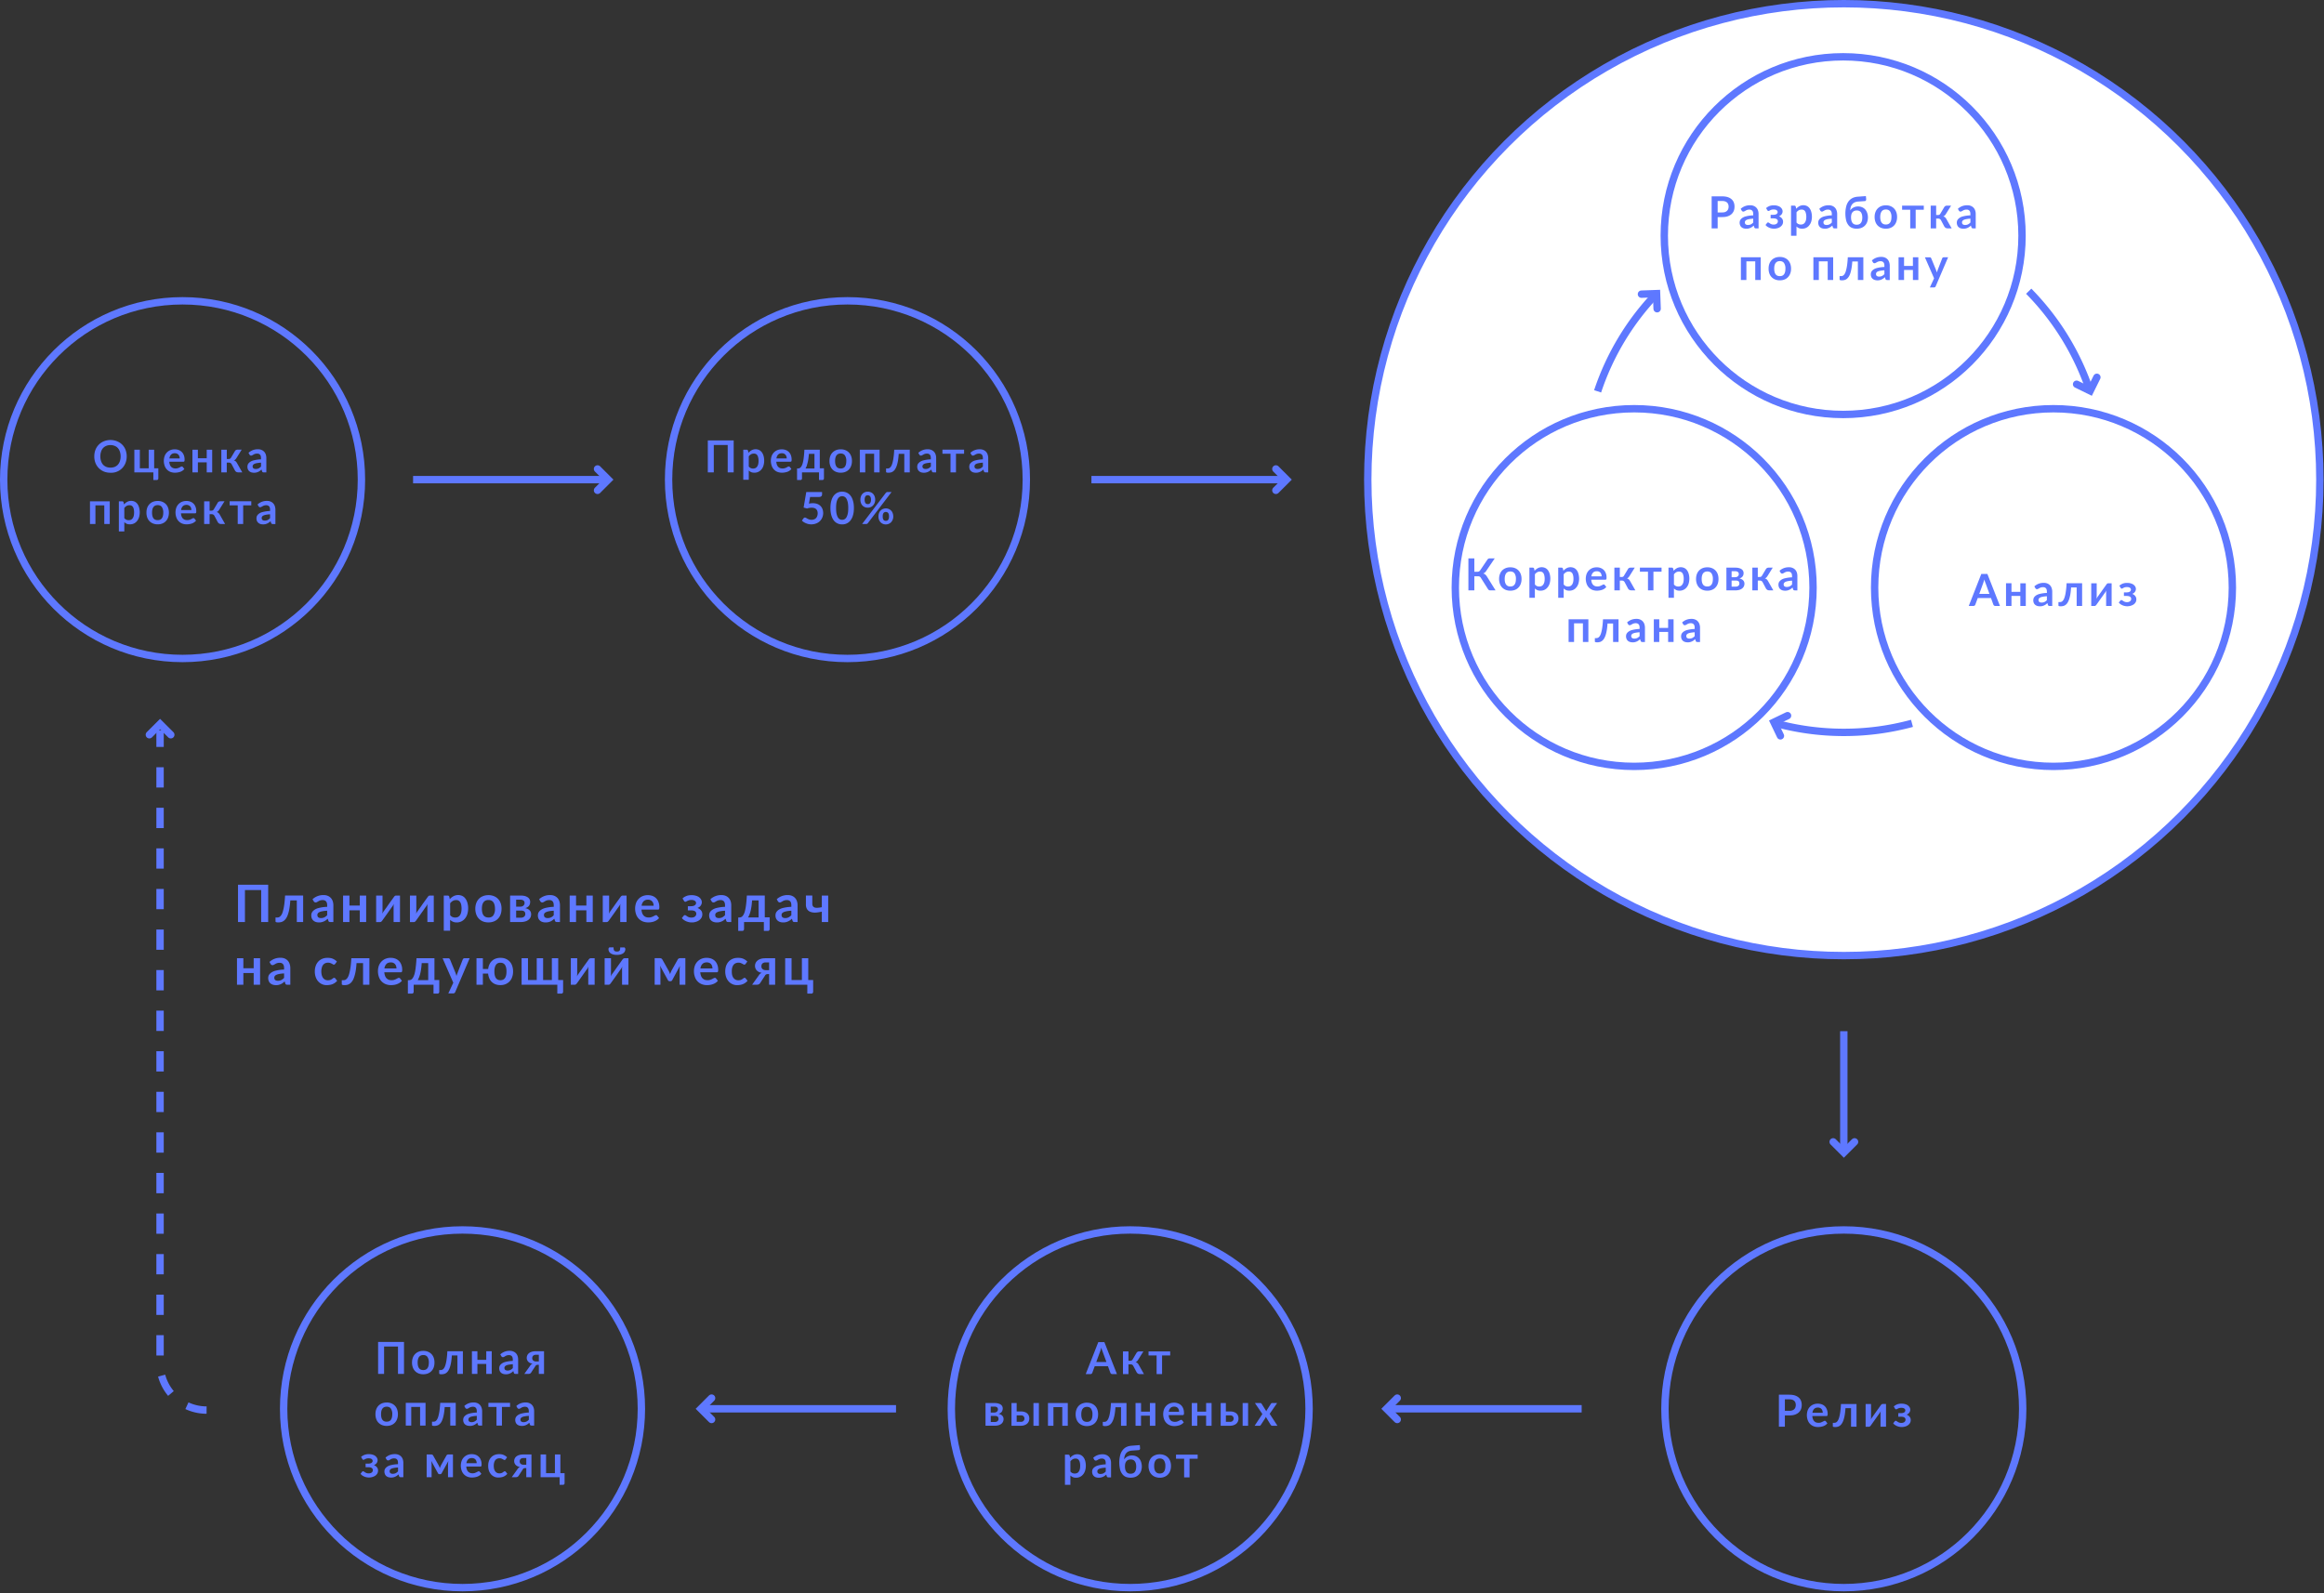 <svg width="630" height="432" fill="none" xmlns="http://www.w3.org/2000/svg"><rect width="100%" height="100%" fill="#333333" stroke="none"/><path d="M111.98 130.05h52.22" stroke="#5E78FF" stroke-width="2"/><path d="M161.98 127.15l2.9 2.9-2.9 2.9" stroke="#5E78FF" stroke-width="2" stroke-linecap="round"/><path d="M295.87 130.05h52.22" stroke="#5E78FF" stroke-width="2"/><path d="M345.87 127.15l2.9 2.9-2.9 2.9" stroke="#5E78FF" stroke-width="2" stroke-linecap="round"/><path d="M428.76 381.98h-52.22" stroke="#5E78FF" stroke-width="2"/><path d="M378.77 379.08l-2.9 2.9 2.9 2.9" stroke="#5E78FF" stroke-width="2" stroke-linecap="round"/><path d="M242.9 381.98h-52.22" stroke="#5E78FF" stroke-width="2"/><path d="M192.9 379.08l-2.9 2.9 2.9 2.9" stroke="#5E78FF" stroke-width="2" stroke-linecap="round"/><path d="M499.83 279.6v32.22" stroke="#5E78FF" stroke-width="2"/><path d="M502.74 309.6l-2.9 2.9-2.9-2.9" stroke="#5E78FF" stroke-width="2" stroke-linecap="round"/><circle cx="49.49" cy="130.05" r="48.49" stroke="#5E78FF" stroke-width="2"/><path d="M34.35 123.74c0 .64-.11 1.23-.32 1.77a4.12 4.12 0 01-4.08 2.67c-.65 0-1.25-.11-1.79-.33a4.15 4.15 0 01-2.29-2.34 4.83 4.83 0 01-.31-1.77c0-.63.1-1.22.31-1.76a4.08 4.08 0 012.29-2.33 4.78 4.78 0 014.1.25 4 4 0 011.94 2.63c.1.39.15.79.15 1.21zm-1.65 0c0-.47-.07-.9-.2-1.27-.12-.38-.3-.7-.54-.97a2.33 2.33 0 00-.87-.6 2.94 2.94 0 00-1.14-.22c-.42 0-.8.07-1.14.21a2.4 2.4 0 00-1.41 1.58c-.13.37-.2.8-.2 1.27 0 .48.07.9.2 1.29.13.37.3.7.54.96.24.26.53.46.87.6.34.14.72.2 1.14.2.43 0 .8-.06 1.14-.2.34-.14.63-.34.87-.6.23-.27.42-.59.54-.96a4 4 0 00.2-1.29zm10.22 3.24v2.72c0 .14-.04.25-.12.33a.41.41 0 01-.3.12h-.93v-2.07h-5.15v-6.15h1.49v5.05h2.4v-5.05h1.48v5.05h1.13zm5.8-2.68c0-.2-.03-.38-.09-.54a1.25 1.25 0 00-.24-.45 1.1 1.1 0 00-.41-.3 1.36 1.36 0 00-.58-.12c-.43 0-.77.12-1.01.37-.25.24-.4.59-.47 1.04h2.8zm-2.83.89c.02.32.08.59.17.82a1.42 1.42 0 00.86.9 2 2 0 001.28.02c.17-.04.32-.1.45-.17l.34-.19c.1-.06.2-.08.29-.08.12 0 .21.04.27.13l.43.54a2.54 2.54 0 01-1.2.8 4.79 4.79 0 01-1.34.21c-.43 0-.82-.07-1.2-.2a2.73 2.73 0 01-1.6-1.67 4.02 4.02 0 01-.02-2.61 2.77 2.77 0 011.51-1.62c.37-.16.78-.24 1.24-.24.39 0 .75.06 1.07.19a2.32 2.32 0 011.4 1.42c.14.34.2.74.2 1.18 0 .22-.02.38-.07.46-.04.07-.14.11-.27.11h-3.81zm11.63-3.26v6.15h-1.48v-2.72h-2.4v2.72h-1.48v-6.15h1.48v2.33h2.4v-2.33h1.48zm6.15.39a.83.83 0 01.69-.4h1.16l-1.43 2.3c-.1.15-.2.28-.3.38-.11.1-.24.17-.39.23.2.06.37.15.5.27.12.12.24.26.34.44l1.44 2.54h-1.02c-.26 0-.46-.04-.6-.13a1.1 1.1 0 01-.37-.38l-.9-1.7a.8.8 0 00-.76-.44h-.56v2.65H60v-6.15h1.48v2.53h.48c.17 0 .3-.03.4-.09.1-.06.2-.16.27-.28l1.05-1.77zm7.09 3.13a7.8 7.8 0 00-1.08.12c-.3.05-.53.12-.7.2a.92.92 0 00-.38.3.64.64 0 00-.12.36c0 .26.08.45.23.56.16.11.36.17.6.17.31 0 .57-.06.8-.16.22-.12.44-.28.65-.5v-1.05zm-3.4-2.67c.71-.64 1.56-.97 2.56-.97.36 0 .68.06.96.18a1.99 1.99 0 011.17 1.24c.1.3.15.62.15.96v3.9h-.67a.7.7 0 01-.32-.07c-.08-.04-.14-.13-.18-.26l-.13-.44-.46.37a2.8 2.8 0 01-.98.43 2.77 2.77 0 01-1.32-.04 1.62 1.62 0 01-.57-.32 1.41 1.41 0 01-.37-.52 1.85 1.85 0 01-.05-1.2c.05-.15.13-.3.25-.44s.27-.27.46-.4a3 3 0 01.69-.32 9.19 9.19 0 012.2-.33v-.36c0-.4-.08-.71-.26-.9-.17-.2-.43-.3-.76-.3a1.84 1.84 0 00-1.01.27l-.33.18c-.1.06-.2.09-.33.09-.1 0-.19-.03-.26-.08a.72.72 0 01-.17-.2l-.27-.47zm-37.61 19.3h-1.48v-5.06h-2.4v5.06h-1.48v-6.15h5.36v6.15zm3.95-1.6c.17.21.35.35.55.44a1.66 1.66 0 001.25 0c.18-.09.33-.21.46-.39.12-.17.22-.38.29-.64.07-.27.1-.58.1-.93 0-.36-.03-.67-.09-.92a1.73 1.73 0 00-.24-.6.98.98 0 00-.4-.35 1.2 1.2 0 00-.52-.1c-.31 0-.57.06-.79.19-.21.13-.42.31-.61.55v2.76zm-.08-3.71c.25-.29.54-.52.86-.7a2.3 2.3 0 012.05-.05c.28.14.52.35.72.61.2.27.36.6.46.99a4.84 4.84 0 01-.01 2.61c-.13.4-.3.74-.54 1.02-.23.3-.5.52-.83.68-.33.16-.7.24-1.1.24-.34 0-.63-.05-.88-.15a2.2 2.2 0 01-.65-.45v2.52h-1.48v-8.16h.9c.2 0 .32.09.38.27l.12.57zm9.13-.94c.46 0 .87.07 1.24.22a2.7 2.7 0 011.58 1.63c.14.39.22.83.22 1.31 0 .49-.08.93-.22 1.32-.14.4-.35.73-.62 1-.26.28-.58.5-.96.64-.37.15-.78.22-1.24.22a3.4 3.4 0 01-1.25-.22 2.71 2.71 0 01-1.59-1.64 3.8 3.8 0 01-.21-1.32c0-.48.07-.92.21-1.31a2.75 2.75 0 011.58-1.63c.38-.15.8-.22 1.26-.22zm0 5.2c.51 0 .89-.17 1.13-.51.25-.35.38-.85.38-1.52a2.6 2.6 0 00-.38-1.51c-.24-.35-.62-.53-1.13-.53-.52 0-.9.18-1.16.53-.25.35-.37.85-.37 1.51s.12 1.17.37 1.52c.25.34.64.51 1.16.51zm9.13-2.73c0-.2-.03-.38-.08-.54a1.25 1.25 0 00-.24-.45 1.1 1.1 0 00-.42-.3 1.36 1.36 0 00-.57-.12c-.43 0-.77.12-1.02.37-.24.24-.4.59-.46 1.04h2.8zm-2.82.89c.02.32.08.59.16.82.1.23.2.42.35.57.15.15.32.26.51.34.2.07.42.1.66.1a2 2 0 00.62-.08c.18-.05.33-.12.46-.18l.34-.19c.1-.06.2-.08.29-.08.12 0 .21.04.27.13l.43.54a2.54 2.54 0 01-1.2.8 4.79 4.79 0 01-1.34.21c-.43 0-.83-.07-1.2-.2a2.73 2.73 0 01-1.6-1.67 4.02 4.02 0 01-.03-2.61 2.77 2.77 0 011.51-1.62c.37-.16.79-.24 1.25-.24.39 0 .74.06 1.07.19a2.32 2.32 0 011.4 1.42c.14.34.2.74.2 1.18 0 .22-.02.38-.07.46-.05.07-.14.11-.27.11h-3.81zm9.94-2.87a.83.83 0 01.7-.4h1.16l-1.44 2.3c-.1.15-.2.28-.3.38-.1.1-.23.17-.38.23.2.06.36.15.5.27.12.12.24.26.34.44l1.44 2.54H60c-.26 0-.46-.04-.6-.13a1.1 1.1 0 01-.37-.38l-.9-1.7a.8.8 0 00-.75-.44h-.56v2.65h-1.48v-6.15h1.48v2.53h.48c.17 0 .3-.03.4-.09.1-.06.2-.16.26-.28l1.05-1.77zm9.12.7h-2.2v5.06h-1.48v-5.06h-2.19v-1.1h5.87v1.1zm5.1 2.43a7.8 7.8 0 00-1.09.12c-.3.05-.52.12-.7.2a.92.92 0 00-.38.3.64.64 0 00-.11.36c0 .26.07.45.23.56.15.11.35.17.6.17.3 0 .57-.06.79-.16.22-.12.44-.28.65-.5v-1.05zm-3.4-2.67c.7-.64 1.56-.97 2.55-.97.36 0 .68.06.97.18a1.99 1.99 0 011.16 1.24c.1.3.16.62.16.96v3.9h-.67a.7.7 0 01-.33-.07c-.07-.04-.13-.13-.18-.26l-.13-.44c-.16.14-.3.26-.46.37a2.8 2.8 0 01-.97.43 2.77 2.77 0 01-1.32-.04 1.62 1.62 0 01-.57-.32 1.41 1.41 0 01-.38-.52 1.85 1.85 0 01-.05-1.2c.05-.15.14-.3.25-.44.12-.14.28-.27.46-.4a3 3 0 01.7-.32 9.19 9.19 0 012.2-.33v-.36c0-.4-.09-.71-.26-.9-.18-.2-.43-.3-.76-.3a1.84 1.84 0 00-1.02.27l-.33.18c-.1.06-.2.09-.32.09-.1 0-.2-.03-.27-.08a.72.72 0 01-.17-.2l-.26-.47z" fill="#5E78FF"/><circle cx="229.73" cy="130.05" r="48.49" stroke="#5E78FF" stroke-width="2"/><path d="M198.9 128.08h-1.63v-7.43h-3.77v7.43h-1.62v-8.67h7.01v8.67zm4.08-1.6c.16.21.35.35.54.44a1.66 1.66 0 001.26 0c.18-.09.33-.21.45-.39.13-.17.23-.38.3-.64.06-.27.1-.58.1-.93 0-.36-.03-.67-.1-.92a1.73 1.73 0 00-.24-.6.98.98 0 00-.4-.35 1.2 1.2 0 00-.52-.1c-.3 0-.57.06-.78.19-.22.13-.42.31-.61.55v2.76zm-.08-3.71c.25-.29.54-.52.86-.7a2.3 2.3 0 012.04-.05c.28.14.52.35.72.61.2.27.36.6.47.99a4.84 4.84 0 01-.02 2.61c-.12.4-.3.74-.53 1.02a2.43 2.43 0 01-1.93.92c-.34 0-.64-.05-.88-.15a2.2 2.2 0 01-.65-.45v2.52h-1.49v-8.16h.91c.2 0 .32.09.38.27l.12.57zm10.37 1.53c0-.2-.03-.38-.09-.54a1.25 1.25 0 00-.24-.45 1.1 1.1 0 00-.4-.3 1.36 1.36 0 00-.58-.12c-.43 0-.77.12-1.02.37-.24.24-.4.59-.47 1.04h2.8zm-2.83.89c.03.32.08.59.17.82.09.23.2.42.35.57.14.15.31.26.5.34.2.07.43.1.67.1a2 2 0 00.62-.08c.17-.05.32-.12.45-.18l.34-.19c.1-.06.2-.08.3-.08.12 0 .2.04.27.13l.42.54a2.54 2.54 0 01-1.19.8 4.79 4.79 0 01-1.34.21c-.43 0-.83-.07-1.2-.2a2.73 2.73 0 01-1.6-1.67 4.02 4.02 0 01-.03-2.61 2.77 2.77 0 011.51-1.62c.37-.16.78-.24 1.25-.24.38 0 .74.06 1.07.19a2.32 2.32 0 011.4 1.42c.13.34.2.74.2 1.18 0 .22-.02.38-.07.46-.05.07-.14.11-.28.11h-3.8zm10.35 1.84v-3.97h-1.5c-.05.52-.1.98-.16 1.4a11.64 11.64 0 01-.47 1.95c-.1.24-.2.44-.3.62h2.43zm2.57-.05v2.72c0 .14-.04.25-.12.33a.4.4 0 01-.3.12h-.92v-2.07h-4.61v1.65c0 .1-.03.2-.1.28-.07.1-.17.14-.3.14h-.94v-3.12h.17c.14 0 .27-.02.4-.06a.91.91 0 00.39-.24c.12-.12.23-.29.34-.51.12-.23.22-.53.3-.91.1-.38.17-.85.23-1.4.07-.55.12-1.21.16-1.98h4.17v5.05h1.13zm4.55-5.15c.46 0 .87.07 1.25.22a2.7 2.7 0 011.57 1.63c.15.39.22.83.22 1.31 0 .49-.07.93-.22 1.32a2.65 2.65 0 01-1.58 1.64c-.37.15-.78.22-1.24.22a3.4 3.4 0 01-1.25-.22 2.71 2.71 0 01-1.59-1.64 3.8 3.8 0 01-.21-1.32c0-.48.07-.92.21-1.31a2.75 2.75 0 011.58-1.63c.38-.15.8-.22 1.26-.22zm0 5.2c.52 0 .9-.17 1.14-.51.24-.35.37-.85.37-1.52a2.6 2.6 0 00-.37-1.51c-.25-.35-.63-.53-1.14-.53-.52 0-.9.18-1.16.53-.24.35-.37.85-.37 1.51s.13 1.17.38 1.52c.25.34.63.51 1.15.51zm10.53 1.05h-1.48v-5.06h-2.4v5.06h-1.48v-6.15h5.36v6.15zm8.18 0h-1.48v-5.02h-1.51c-.05.76-.12 1.4-.22 1.96-.1.54-.22 1-.36 1.38-.14.38-.3.69-.46.92-.17.23-.35.4-.54.53-.2.13-.4.22-.6.26-.2.04-.4.06-.62.06-.22 0-.38-.02-.48-.06-.1-.03-.15-.09-.15-.15v-.93h.35c.13 0 .27-.02.4-.06a.93.93 0 00.38-.24c.13-.13.24-.3.36-.53.1-.23.21-.54.3-.91.1-.38.18-.85.25-1.4.08-.54.13-1.2.17-1.96h4.21v6.15zm5.72-2.63a7.8 7.8 0 00-1.08.12c-.3.05-.53.12-.7.2a.92.92 0 00-.38.3.64.64 0 00-.12.36c0 .26.08.45.23.56.16.11.36.17.6.17.31 0 .57-.06.8-.16.22-.12.43-.28.65-.5v-1.05zm-3.4-2.67c.7-.64 1.56-.97 2.56-.97.36 0 .68.06.96.18a1.99 1.99 0 011.17 1.24c.1.3.15.62.15.96v3.9h-.67a.7.7 0 01-.32-.07c-.08-.04-.14-.13-.18-.26l-.14-.44c-.15.14-.3.26-.45.37a2.8 2.8 0 01-.98.43 2.77 2.77 0 01-1.32-.04 1.62 1.62 0 01-.57-.32 1.41 1.41 0 01-.37-.52 1.85 1.85 0 01-.06-1.2c.06-.15.14-.3.26-.44s.27-.27.46-.4a3 3 0 01.69-.32 9.19 9.19 0 012.2-.33v-.36c0-.4-.08-.71-.26-.9-.17-.2-.43-.3-.76-.3a1.84 1.84 0 00-1.01.27l-.33.18c-.1.06-.2.09-.33.09-.1 0-.19-.03-.26-.08a.72.72 0 01-.18-.2l-.26-.47zm12.41.24h-2.2v5.06h-1.48v-5.06h-2.19v-1.1h5.87v1.1zm5.1 2.43a7.8 7.8 0 00-1.09.12c-.3.05-.53.12-.7.2a.92.92 0 00-.38.3.64.64 0 00-.11.36c0 .26.07.45.22.56.16.11.36.17.61.17.3 0 .57-.06.79-.16.22-.12.44-.28.65-.5v-1.05zm-3.4-2.67c.7-.64 1.56-.97 2.55-.97.36 0 .68.06.97.18a1.99 1.99 0 011.16 1.24c.1.3.16.62.16.96v3.9h-.68a.7.7 0 01-.32-.07c-.07-.04-.13-.13-.18-.26l-.13-.44c-.16.14-.3.26-.46.37a2.8 2.8 0 01-.98.43 2.77 2.77 0 01-1.31-.04 1.62 1.62 0 01-.57-.32 1.41 1.41 0 01-.38-.52 1.85 1.85 0 01-.05-1.2c.05-.15.13-.3.25-.44s.28-.27.46-.4a3 3 0 01.7-.32 9.19 9.19 0 012.2-.33v-.36c0-.4-.09-.71-.26-.9-.18-.2-.43-.3-.76-.3a1.84 1.84 0 00-1.02.27l-.33.18c-.1.06-.2.09-.32.09-.1 0-.2-.03-.27-.08a.72.72 0 01-.17-.2l-.26-.47zm-43.76 13.78a4.88 4.88 0 011.06-.12c.46 0 .86.07 1.21.2a2.36 2.36 0 011.41 1.41 3.15 3.15 0 01-.07 2.3 2.85 2.85 0 01-1.7 1.6 3.6 3.6 0 01-2.05.14 4.1 4.1 0 01-1.29-.54 4.06 4.06 0 01-.48-.4l.45-.62c.1-.14.23-.2.38-.2.1 0 .2.03.3.09l.36.21c.14.08.3.15.48.21s.4.1.66.1c.27 0 .5-.05.72-.14.2-.08.38-.2.51-.36.14-.16.25-.35.31-.57.08-.22.11-.45.11-.71 0-.47-.14-.84-.41-1.1-.27-.27-.68-.4-1.21-.4-.42 0-.84.07-1.27.22l-.92-.26.72-4.21h4.28v.63a.7.7 0 01-.2.51c-.13.13-.35.2-.67.2h-2.38l-.3 1.8zm12.19 1.18c0 .76-.08 1.42-.25 1.98a3.97 3.97 0 01-.67 1.38 2.71 2.71 0 01-2.28 1.08 2.74 2.74 0 01-2.26-1.08c-.28-.37-.5-.83-.66-1.38a7.23 7.23 0 01-.24-1.98c0-.76.08-1.41.24-1.97.16-.56.38-1.02.66-1.38.29-.36.62-.63 1-.81.4-.18.81-.27 1.26-.27.46 0 .88.09 1.26.27.4.18.74.45 1.02.81.29.36.51.82.67 1.38.17.56.25 1.21.25 1.97zm-1.53 0c0-.62-.05-1.14-.14-1.56-.1-.4-.22-.74-.37-.98a1.3 1.3 0 00-1.16-.66c-.2 0-.41.05-.61.15-.2.1-.37.27-.52.51a3.2 3.2 0 00-.37.98c-.09.42-.13.94-.13 1.56 0 .63.04 1.15.13 1.56.1.42.21.74.37.99.15.24.32.41.52.51a1.41 1.41 0 001.24 0c.2-.1.38-.27.53-.51.15-.25.28-.57.37-.99.1-.4.14-.93.14-1.56zm7.3-2.23a2.25 2.25 0 01-.6 1.56 1.94 1.94 0 01-1.41.58c-.29 0-.56-.05-.8-.15-.24-.1-.46-.24-.64-.43a2.03 2.03 0 01-.41-.68 2.5 2.5 0 01-.15-.88c0-.34.05-.64.15-.92a1.83 1.83 0 011.05-1.12c.24-.1.51-.15.8-.15a2.01 2.01 0 011.44.58c.18.2.32.42.42.7.1.27.15.57.15.9zm-1.14 0a2 2 0 00-.07-.59c-.05-.15-.11-.28-.19-.37a.62.62 0 00-.28-.2.85.85 0 00-.33-.07.85.85 0 00-.34.06c-.1.04-.2.11-.27.2-.07.1-.13.23-.17.38-.05.16-.07.35-.07.59 0 .22.02.4.07.56.04.15.1.27.17.36.08.1.17.16.27.2.1.04.22.06.34.06.12 0 .23-.02.33-.06.11-.04.2-.1.28-.2.08-.1.14-.21.19-.36.04-.15.07-.34.07-.56zm4.02-1.87a1 1 0 01.18-.16.54.54 0 01.3-.07h1.08l-6.44 8.45a.72.72 0 01-.19.16.54.54 0 01-.26.06h-1.1l6.43-8.44zm2.02 6.4a2.25 2.25 0 01-.6 1.57 2.02 2.02 0 01-2.2.43c-.25-.1-.46-.25-.64-.43a2.03 2.03 0 01-.42-.68 2.5 2.5 0 01-.15-.89c0-.33.05-.64.15-.91a1.83 1.83 0 011.05-1.12c.25-.1.51-.16.8-.16a2.01 2.01 0 011.43.59c.18.19.32.42.42.69.1.27.16.58.16.91zm-1.15 0c0-.23-.02-.42-.06-.58-.05-.16-.1-.28-.19-.38a.62.62 0 00-.27-.2.85.85 0 00-.34-.07.85.85 0 00-.34.07c-.1.04-.19.1-.27.2-.07.1-.13.22-.18.38-.04.16-.06.35-.06.58 0 .23.02.41.06.57.05.15.1.27.18.36.08.1.17.16.27.2.1.04.22.06.34.06.12 0 .23-.02.34-.06.1-.04.2-.1.27-.2.08-.09.14-.21.19-.36.04-.16.06-.34.06-.57z" fill="#5E78FF"/><circle cx="499.83" cy="130.05" r="129.05" fill="#fff" stroke="#5E78FF" stroke-width="2"/><circle cx="499.65" cy="63.89" r="48.49" stroke="#5E78FF" stroke-width="2"/><circle cx="556.67" cy="159.31" r="48.49" stroke="#5E78FF" stroke-width="2"/><path d="M466.83 57.6c.3 0 .56-.03.78-.1.22-.08.4-.18.54-.32.15-.14.26-.3.34-.5a1.95 1.95 0 000-1.3 1.25 1.25 0 00-.33-.48 1.41 1.41 0 00-.55-.3c-.22-.07-.48-.1-.78-.1h-1.2v3.1h1.2zm0-4.36c.59 0 1.09.07 1.51.2.43.14.78.33 1.05.58.28.24.48.53.61.87.14.34.2.72.2 1.12 0 .42-.06.8-.2 1.16a2.4 2.4 0 01-.63.9c-.28.25-.63.45-1.06.59-.42.14-.91.2-1.48.2h-1.2v3.06H464v-8.68h2.82zm8.44 6.05a7.8 7.8 0 00-1.07.12c-.3.05-.53.12-.7.2a.92.92 0 00-.38.3.64.64 0 00-.12.36c0 .26.08.45.23.56.15.11.36.17.6.17.3 0 .57-.06.8-.17.22-.1.43-.28.64-.5V59.3zm-3.4-2.67c.72-.65 1.57-.97 2.56-.97.37 0 .69.06.97.18a1.99 1.99 0 011.17 1.24c.1.3.15.61.15.96v3.9h-.67a.7.7 0 01-.32-.07c-.08-.04-.14-.13-.19-.26l-.13-.44c-.15.14-.3.26-.45.37a2.8 2.8 0 01-.98.43 2.77 2.77 0 01-1.32-.05 1.62 1.62 0 01-.57-.31 1.41 1.41 0 01-.37-.53 1.85 1.85 0 01-.06-1.18c.05-.16.14-.3.25-.45.13-.14.28-.27.47-.4a3 3 0 01.69-.32 9.19 9.19 0 012.2-.33v-.36c0-.4-.08-.71-.26-.9-.18-.2-.43-.3-.76-.3a1.84 1.84 0 00-1.01.27l-.34.18c-.1.06-.2.09-.32.09-.1 0-.2-.03-.26-.08a.72.72 0 01-.18-.2l-.26-.47zm6.89-.19c.23-.22.52-.4.86-.55a3.2 3.2 0 011.24-.21c.38 0 .71.04 1.01.14.3.08.55.2.75.36.2.15.35.33.46.53a1.26 1.26 0 01.1.98 1.4 1.4 0 01-.47.7c-.13.1-.28.2-.47.26.33.13.6.32.8.57.21.25.32.55.32.92 0 .3-.07.56-.21.8-.14.23-.32.42-.55.59-.23.16-.49.28-.78.36a3.26 3.26 0 01-2.69-.4c-.2-.12-.37-.29-.53-.48l.43-.54a.3.3 0 01.27-.14c.09 0 .18.03.26.1l.29.19a1.66 1.66 0 00.97.28c.37 0 .65-.1.84-.26a.8.8 0 00.29-.63c0-.25-.1-.44-.3-.58-.2-.14-.52-.21-.96-.21h-.7v-.97h.7c.39 0 .69-.07.9-.2.2-.14.3-.32.3-.54a.6.6 0 00-.27-.5c-.18-.14-.45-.2-.8-.2a1.92 1.92 0 00-.93.2l-.26.14a.39.39 0 01-.38.03.53.53 0 01-.16-.17l-.33-.57zm8.24 3.9c.17.2.35.34.55.43a1.66 1.66 0 001.25 0c.18-.09.33-.22.46-.39s.22-.39.3-.65c.06-.26.1-.57.1-.93 0-.36-.04-.66-.1-.9a1.73 1.73 0 00-.24-.62.98.98 0 00-.4-.34 1.2 1.2 0 00-.52-.1c-.3 0-.57.06-.79.19-.21.13-.42.3-.6.54v2.76zm-.08-3.73c.25-.28.54-.5.86-.69a2.3 2.3 0 012.05-.05c.28.14.52.34.72.61.2.27.36.6.46.99a4.84 4.84 0 01-.01 2.61c-.13.4-.3.73-.54 1.02-.22.3-.5.52-.83.68-.32.16-.69.24-1.1.24-.34 0-.63-.05-.88-.16a2.2 2.2 0 01-.65-.44v2.52h-1.48v-8.17h.9c.2 0 .32.1.38.27l.12.57zm9.66 2.7a7.8 7.8 0 00-1.08.1c-.3.06-.53.13-.7.21a.92.92 0 00-.38.3.64.64 0 00-.11.36c0 .26.07.45.22.56.16.11.36.17.61.17.3 0 .57-.06.79-.17.22-.1.44-.28.65-.5V59.3zm-3.4-2.68c.71-.65 1.56-.97 2.56-.97.36 0 .68.06.97.18a1.99 1.99 0 011.16 1.24c.1.3.16.61.16.96v3.9h-.68a.7.7 0 01-.32-.07c-.08-.04-.14-.13-.18-.26l-.13-.44-.46.37a2.8 2.8 0 01-.98.43 2.77 2.77 0 01-1.32-.05 1.62 1.62 0 01-.57-.31 1.41 1.41 0 01-.37-.53 1.85 1.85 0 01-.05-1.18c.05-.16.13-.3.25-.45.12-.14.27-.27.46-.4a3 3 0 01.7-.32 9.19 9.19 0 012.2-.33v-.36c0-.4-.09-.71-.26-.9-.18-.2-.43-.3-.77-.3a1.84 1.84 0 00-1.01.27l-.33.18c-.1.06-.2.09-.32.09-.1 0-.2-.03-.27-.08a.72.72 0 01-.17-.2l-.27-.47zm10.13 4.31c.52 0 .9-.16 1.15-.5.25-.32.38-.8.38-1.43 0-.63-.13-1.1-.37-1.44-.25-.32-.62-.49-1.13-.49-.5 0-.88.16-1.15.47-.26.3-.4.77-.4 1.39 0 .65.13 1.15.38 1.5.25.33.63.5 1.14.5zm.44-6.28c-.38.02-.7.1-.97.22-.26.12-.48.28-.66.5-.17.2-.3.44-.4.73-.08.28-.14.6-.15.95.1-.16.22-.3.36-.43a2.64 2.64 0 011.78-.64c.4 0 .78.08 1.1.22.33.15.61.35.84.61.23.27.4.59.53.96a3.82 3.82 0 01-.04 2.48 2.68 2.68 0 01-1.58 1.55c-.37.14-.79.21-1.25.21-.44 0-.85-.07-1.23-.22-.37-.14-.69-.37-.96-.7a3.45 3.45 0 01-.64-1.26 8.34 8.34 0 01-.05-3.65c.11-.54.3-1.01.57-1.42.26-.4.6-.73 1.04-.98.42-.25.95-.4 1.58-.45l2.19-.16.08.76c.01.17-.01.3-.07.42-.07.12-.18.18-.35.18l-1.72.12zm7.49 1.02c.45 0 .87.07 1.24.22a2.7 2.7 0 011.57 1.63c.15.39.22.83.22 1.31 0 .49-.07.93-.22 1.32a2.65 2.65 0 01-1.58 1.64c-.37.15-.78.22-1.24.22a3.4 3.4 0 01-1.25-.22 2.71 2.71 0 01-1.58-1.64 3.8 3.8 0 01-.22-1.32c0-.48.07-.92.22-1.31a2.75 2.75 0 011.58-1.63c.38-.15.8-.22 1.26-.22zm0 5.2c.5 0 .88-.17 1.13-.52.25-.34.37-.84.37-1.5a2.6 2.6 0 00-.37-1.53c-.25-.34-.62-.52-1.13-.52-.53 0-.91.18-1.16.53-.25.35-.38.85-.38 1.51s.13 1.17.38 1.51c.25.35.63.52 1.16.52zm10.27-4h-2.2v5.05h-1.48v-5.06h-2.2v-1.1h5.88v1.1zm5.55-.72a.83.83 0 01.69-.39h1.16l-1.43 2.3c-.1.15-.2.28-.3.38-.11.1-.24.17-.39.23.2.06.37.15.5.27.12.11.24.26.34.44l1.44 2.54h-1.02c-.26 0-.46-.04-.6-.13a1.1 1.1 0 01-.38-.38l-.9-1.7a.8.8 0 00-.75-.44h-.56v2.65h-1.48v-6.16h1.48v2.54h.48c.17 0 .3-.03.4-.09.1-.06.2-.16.27-.29l1.05-1.77zm7.09 3.14a7.8 7.8 0 00-1.08.12c-.3.05-.53.12-.7.2a.92.92 0 00-.38.3.64.64 0 00-.12.36c0 .26.08.45.23.56.16.11.36.17.6.17.31 0 .57-.06.8-.17.22-.1.43-.28.65-.5V59.3zm-3.4-2.67c.7-.65 1.56-.97 2.56-.97.36 0 .68.06.96.18a1.99 1.99 0 011.17 1.24c.1.3.15.61.15.96v3.9h-.67a.7.7 0 01-.32-.07c-.08-.04-.14-.13-.18-.26l-.14-.44c-.15.14-.3.26-.45.37a2.8 2.8 0 01-.98.43 2.77 2.77 0 01-1.32-.05 1.62 1.62 0 01-.57-.31 1.41 1.41 0 01-.37-.53 1.85 1.85 0 01-.06-1.18c.06-.16.14-.3.26-.45.12-.14.27-.27.46-.4a3 3 0 01.69-.32 9.19 9.19 0 012.2-.33v-.36c0-.4-.08-.71-.26-.9-.17-.2-.43-.3-.76-.3a1.84 1.84 0 00-1.01.27l-.33.18c-.1.06-.2.09-.33.09-.1 0-.19-.03-.26-.08a.72.72 0 01-.18-.2l-.26-.47zm-53.45 19.3h-1.48v-5.06h-2.4v5.06h-1.49v-6.16h5.37v6.16zm5.2-6.25c.45 0 .86.07 1.23.22a2.7 2.7 0 011.58 1.63c.14.39.22.83.22 1.31 0 .49-.07.93-.22 1.32-.14.4-.35.73-.62 1-.26.28-.58.5-.96.64-.37.15-.78.22-1.24.22a3.4 3.4 0 01-1.25-.22 2.71 2.71 0 01-1.59-1.64 3.8 3.8 0 01-.21-1.32c0-.48.07-.92.21-1.31a2.75 2.75 0 011.58-1.63c.38-.15.8-.22 1.26-.22zm0 5.2c.5 0 .88-.17 1.13-.52.24-.34.37-.84.37-1.5a2.6 2.6 0 00-.38-1.53c-.24-.34-.62-.52-1.13-.52-.52 0-.9.18-1.16.53-.25.35-.37.85-.37 1.51s.13 1.17.37 1.51c.25.35.64.52 1.16.52zm14.44 1.05h-1.48v-5.06h-2.4v5.06h-1.48v-6.16h5.36v6.16zm8.18 0h-1.48V70.9h-1.51c-.05.75-.13 1.4-.23 1.95s-.22 1.01-.36 1.4c-.13.37-.29.68-.46.9-.17.24-.35.41-.54.54-.19.13-.39.21-.6.25-.2.05-.4.07-.61.07-.22 0-.38-.02-.49-.06-.1-.04-.15-.09-.15-.16v-.92h.36c.13 0 .26-.02.4-.06a.93.93 0 00.38-.25c.12-.12.24-.3.35-.52.11-.24.22-.54.3-.92.1-.38.19-.84.26-1.39.07-.55.13-1.2.17-1.97h4.21v6.16zm5.71-2.63a7.8 7.8 0 00-1.08.12c-.29.05-.52.12-.7.2a.92.92 0 00-.38.3.64.64 0 00-.11.36c0 .26.07.45.23.56.15.11.35.17.6.17.3 0 .57-.06.79-.17.22-.1.44-.28.65-.5V73.3zm-3.4-2.67c.71-.65 1.57-.97 2.56-.97.36 0 .68.06.97.18a1.99 1.99 0 011.16 1.24c.1.3.16.61.16.96v3.9h-.67a.7.7 0 01-.33-.07c-.07-.04-.13-.13-.18-.26l-.13-.44c-.16.14-.3.26-.46.37a2.8 2.8 0 01-.97.43 2.77 2.77 0 01-1.32-.05 1.62 1.62 0 01-.57-.31 1.41 1.41 0 01-.38-.53 1.85 1.85 0 01-.05-1.18c.05-.16.14-.3.25-.45.12-.14.28-.27.46-.4a3 3 0 01.7-.32 9.19 9.19 0 012.2-.33v-.36c0-.4-.09-.71-.26-.9-.18-.2-.43-.3-.76-.3a1.84 1.84 0 00-1.02.27l-.33.18c-.1.06-.2.09-.32.09-.1 0-.2-.03-.27-.08a.72.72 0 01-.17-.2l-.26-.47zm12.6-.86v6.16h-1.47V73.2h-2.4v2.72h-1.49v-6.16h1.49v2.34h2.4v-2.34h1.48zm8.07 0l-3.36 7.85c-.04.1-.1.18-.17.24-.07.05-.17.08-.32.08h-1.1l1.15-2.47-2.49-5.7h1.3c.12 0 .2.03.27.09.07.05.12.12.15.2l1.31 3.18a7.94 7.94 0 01.2.65 32.3 32.3 0 01.23-.65l1.23-3.19a.44.44 0 01.4-.28h1.2zM405.42 160.07h-1.47a.61.61 0 01-.38-.12c-.1-.08-.2-.2-.28-.35l-1.85-2.92a.85.85 0 00-.33-.34.57.57 0 00-.21-.07 1.71 1.71 0 00-.26-.02h-.97v3.82h-1.61v-8.67h1.61v3.63h.82a1 1 0 00.42-.08.87.87 0 00.34-.31l1.9-2.81c.08-.13.17-.24.28-.32.11-.07.24-.11.4-.11h1.37l-2.36 3.47a1.5 1.5 0 01-.78.62c.24.06.44.17.6.32.17.15.33.34.48.6l2.28 3.66zm4.01-6.25c.46 0 .87.07 1.25.22a2.7 2.7 0 011.57 1.63c.15.39.22.83.22 1.31 0 .49-.07.93-.22 1.32-.14.4-.35.73-.62 1-.26.28-.58.5-.95.64-.38.15-.8.22-1.25.22a3.4 3.4 0 01-1.25-.22 2.71 2.71 0 01-1.58-1.64 3.8 3.8 0 01-.22-1.32c0-.48.07-.92.22-1.31.14-.4.35-.73.61-1 .27-.27.6-.48.97-.63.38-.15.8-.22 1.25-.22zm0 5.2c.51 0 .9-.17 1.14-.52.25-.34.37-.84.37-1.5a2.6 2.6 0 00-.37-1.53c-.25-.34-.63-.52-1.14-.52-.52 0-.9.18-1.16.53-.24.35-.37.85-.37 1.51s.13 1.17.38 1.51c.25.35.63.52 1.15.52zm6.65-.55c.17.2.35.35.55.44a1.66 1.66 0 001.25 0c.18-.09.33-.22.46-.39s.22-.39.3-.65c.06-.26.1-.57.1-.93 0-.35-.04-.66-.1-.9a1.73 1.73 0 00-.24-.62.98.98 0 00-.4-.34 1.2 1.2 0 00-.52-.1c-.3 0-.57.06-.79.19-.21.13-.42.3-.6.55v2.75zm-.08-3.72c.25-.28.54-.5.86-.69a2.3 2.3 0 012.05-.05c.28.14.52.34.72.61.2.27.36.6.47.99a4.84 4.84 0 01-.02 2.61c-.13.4-.3.74-.54 1.02-.23.3-.5.52-.83.68-.32.16-.69.24-1.1.24-.34 0-.63-.05-.88-.16a2.2 2.2 0 01-.65-.44v2.52h-1.48v-8.17h.9c.2 0 .32.1.38.28l.12.56zm7.89 3.72c.17.2.35.35.55.44a1.66 1.66 0 001.25 0c.18-.09.33-.22.46-.39.12-.17.22-.39.29-.65.07-.26.1-.57.1-.93 0-.35-.03-.66-.09-.9a1.73 1.73 0 00-.24-.62.98.98 0 00-.4-.34 1.2 1.2 0 00-.52-.1c-.31 0-.57.06-.79.19-.21.13-.42.3-.61.55v2.75zm-.08-3.72c.25-.28.54-.5.86-.69a2.3 2.3 0 012.05-.05c.28.14.52.34.72.61.2.27.36.6.46.99a4.84 4.84 0 01-.01 2.61c-.13.4-.3.74-.54 1.02-.23.3-.5.52-.83.68-.33.16-.69.24-1.1.24-.34 0-.63-.05-.88-.16a2.2 2.2 0 01-.65-.44v2.52h-1.48v-8.17h.9c.2 0 .32.1.38.28l.12.56zm10.37 1.53c0-.19-.03-.37-.08-.53a1.25 1.25 0 00-.24-.46 1.1 1.1 0 00-.42-.3 1.36 1.36 0 00-.57-.1c-.43 0-.77.11-1.01.36-.25.24-.4.59-.47 1.03h2.8zm-2.82.9c.02.31.08.59.16.82.1.23.2.42.35.57.15.15.32.26.51.34.2.07.42.1.66.1a2 2 0 00.62-.08 7.55 7.55 0 00.8-.37c.1-.06.2-.09.29-.09.12 0 .21.05.27.14l.43.54a2.54 2.54 0 01-1.2.8 4.79 4.79 0 01-1.34.21c-.43 0-.82-.07-1.2-.2a2.73 2.73 0 01-1.6-1.67 4.02 4.02 0 01-.03-2.61 2.77 2.77 0 011.51-1.62c.37-.16.79-.24 1.25-.24.39 0 .75.06 1.07.19a2.32 2.32 0 011.4 1.42c.14.34.2.73.2 1.18 0 .22-.02.38-.07.45-.05.08-.14.12-.27.12h-3.81zm9.94-2.88a.83.83 0 01.7-.39h1.16l-1.44 2.3c-.1.15-.2.28-.3.38-.1.1-.23.17-.38.23.2.06.36.15.5.27.12.12.24.26.34.44l1.44 2.54h-1.02c-.26 0-.47-.04-.61-.13a1.1 1.1 0 01-.37-.38l-.9-1.7a.8.8 0 00-.75-.44h-.56v2.65h-1.48v-6.16h1.48v2.54h.48c.17 0 .3-.03.4-.09.1-.06.2-.16.26-.29l1.06-1.76zm9.12.71h-2.2v5.06h-1.48v-5.06h-2.19v-1.1h5.87v1.1zm3.36 3.47c.17.2.35.34.54.43a1.66 1.66 0 001.26 0c.18-.09.33-.22.45-.39.13-.17.23-.39.3-.65.06-.26.1-.57.1-.93 0-.35-.03-.66-.1-.9a1.73 1.73 0 00-.24-.62.98.98 0 00-.4-.34 1.2 1.2 0 00-.51-.1c-.31 0-.57.06-.8.19-.2.13-.41.3-.6.55v2.75zm-.08-3.72c.25-.29.54-.52.86-.7a2.3 2.3 0 012.04-.05c.28.14.52.34.72.61.2.27.36.6.47.99a4.84 4.84 0 01-.02 2.61c-.12.4-.3.74-.53 1.02a2.43 2.43 0 01-1.93.92c-.34 0-.63-.05-.88-.16a2.2 2.2 0 01-.65-.44v2.52h-1.48v-8.17h.9c.2 0 .32.1.38.28l.12.56zm9.13-.94c.45 0 .87.07 1.24.22a2.7 2.7 0 011.58 1.63c.14.39.21.83.21 1.31 0 .49-.07.93-.21 1.32-.15.4-.35.73-.62 1-.26.28-.58.5-.96.64-.37.15-.79.22-1.24.22a3.4 3.4 0 01-1.26-.22 2.71 2.71 0 01-1.58-1.64 3.8 3.8 0 01-.22-1.32c0-.48.08-.92.22-1.31a2.75 2.75 0 011.58-1.63c.38-.15.8-.22 1.26-.22zm0 5.2c.5 0 .89-.17 1.13-.52.25-.34.37-.84.37-1.5a2.6 2.6 0 00-.37-1.53c-.24-.34-.62-.52-1.13-.52-.52 0-.9.18-1.16.53-.25.35-.37.85-.37 1.51s.12 1.17.37 1.51c.25.35.64.52 1.16.52zm7.68.04c.31 0 .56-.08.74-.23a.77.77 0 00.27-.63.98.98 0 00-.05-.3.56.56 0 00-.15-.27.77.77 0 00-.31-.16c-.13-.04-.3-.06-.5-.06h-1.1v1.65h1.1zm-1.1-4.18v1.62h.97c.14 0 .27-.03.4-.06a.85.85 0 00.52-.46.86.86 0 00.01-.63.57.57 0 00-.16-.23.77.77 0 00-.3-.17 1.42 1.42 0 00-.47-.07h-.98zm1-.97c.4 0 .73.04 1.01.12.28.07.52.18.7.31a1.24 1.24 0 01.54 1.06c0 .13-.02.27-.05.42a1.34 1.34 0 01-.53.77c-.15.1-.34.19-.56.25.2.04.39.1.55.18.17.08.32.18.44.3a1.3 1.3 0 01.38.94 1.59 1.59 0 01-.73 1.37c-.21.15-.46.26-.75.33s-.58.11-.9.11H468v-6.16h2.43zm8.3.4a.83.83 0 01.69-.4h1.16l-1.43 2.3c-.1.15-.2.28-.3.38-.11.1-.24.17-.39.23.2.06.37.15.5.27.12.12.24.26.34.44l1.44 2.54h-1.02c-.26 0-.46-.04-.6-.13a1.1 1.1 0 01-.38-.38l-.9-1.7a.8.8 0 00-.75-.44h-.56v2.65h-1.48v-6.16h1.48v2.54h.48c.17 0 .3-.03.4-.09.1-.06.2-.16.27-.29l1.05-1.76zm7.09 3.13a7.8 7.8 0 00-1.08.12c-.3.05-.53.12-.7.2a.92.92 0 00-.38.3.64.64 0 00-.12.36c0 .26.08.45.23.56.16.11.36.17.6.17.31 0 .57-.06.8-.16.22-.12.44-.28.65-.5v-1.05zm-3.4-2.67c.7-.65 1.56-.97 2.56-.97.36 0 .68.06.96.18a1.99 1.99 0 011.17 1.24c.1.3.15.62.15.96v3.9h-.67a.7.7 0 01-.32-.07c-.08-.04-.14-.13-.18-.26l-.13-.44-.46.37a2.8 2.8 0 01-.98.43 2.77 2.77 0 01-1.32-.05 1.62 1.62 0 01-.57-.31 1.41 1.41 0 01-.37-.53 1.85 1.85 0 01-.06-1.18c.06-.16.14-.3.26-.45.12-.14.27-.27.46-.4a3 3 0 01.69-.32 9.19 9.19 0 012.2-.33v-.36c0-.4-.08-.71-.26-.9-.17-.2-.43-.3-.76-.3a1.84 1.84 0 00-1.01.27l-.33.18c-.1.06-.2.09-.33.09-.1 0-.19-.03-.26-.08a.72.72 0 01-.17-.2l-.27-.47zm-51.82 19.3h-1.48v-5.06h-2.4v5.06h-1.48v-6.16h5.36v6.16zm8.18 0h-1.48v-5.02h-1.51c-.05.75-.12 1.4-.22 1.95s-.22 1.01-.36 1.4c-.14.37-.3.68-.46.9-.17.24-.35.41-.55.54-.19.13-.38.22-.59.25-.2.05-.4.07-.62.07-.22 0-.38-.02-.48-.06-.1-.03-.15-.09-.15-.16v-.92h.35c.13 0 .26-.02.4-.06a.93.93 0 00.38-.25c.13-.12.24-.3.35-.52.12-.23.22-.54.31-.91.1-.38.18-.85.25-1.4.07-.54.13-1.2.17-1.97h4.21v6.16zm5.71-2.63a7.8 7.8 0 00-1.08.12c-.29.05-.52.12-.7.2a.92.92 0 00-.38.3.64.64 0 00-.11.36c0 .26.08.45.23.56.15.11.36.17.6.17.3 0 .57-.06.79-.16.22-.12.44-.28.65-.5v-1.05zm-3.4-2.67c.72-.65 1.57-.97 2.56-.97.36 0 .69.06.97.18a1.99 1.99 0 011.16 1.24c.1.3.16.62.16.96v3.9h-.67a.7.7 0 01-.33-.07c-.07-.04-.13-.13-.18-.26l-.13-.44c-.15.14-.3.26-.45.37a2.8 2.8 0 01-.98.43 2.77 2.77 0 01-1.32-.05 1.62 1.62 0 01-.57-.31 1.41 1.41 0 01-.37-.53 1.85 1.85 0 01-.06-1.18c.05-.16.14-.3.25-.45.12-.14.28-.27.47-.4a3 3 0 01.69-.32 9.19 9.19 0 012.2-.33v-.36c0-.4-.08-.71-.26-.9-.18-.2-.43-.3-.76-.3a1.84 1.84 0 00-1.02.27l-.33.18c-.1.06-.2.09-.32.09-.1 0-.2-.03-.26-.08a.72.72 0 01-.18-.2l-.26-.47zm12.61-.86v6.16h-1.48v-2.72h-2.4v2.72h-1.48v-6.16h1.48v2.34h2.4v-2.34h1.48zm5.72 3.53a7.8 7.8 0 00-1.08.12c-.3.05-.53.12-.7.2a.92.92 0 00-.38.3.64.64 0 00-.11.36c0 .26.07.45.22.56.16.11.36.17.61.17.3 0 .57-.06.79-.16.22-.12.44-.28.65-.5v-1.05zm-3.4-2.67c.71-.65 1.56-.97 2.56-.97.36 0 .68.06.97.18a1.99 1.99 0 011.16 1.24c.1.3.16.62.16.96v3.9h-.68a.7.7 0 01-.32-.07c-.08-.04-.14-.13-.18-.26l-.13-.44-.46.37a2.8 2.8 0 01-.98.43 2.77 2.77 0 01-1.32-.05 1.62 1.62 0 01-.57-.31 1.41 1.41 0 01-.37-.53 1.85 1.85 0 01-.05-1.18c.05-.16.13-.3.25-.45.12-.14.27-.27.46-.4a3 3 0 01.7-.32 9.19 9.19 0 012.2-.33v-.36c0-.4-.09-.71-.26-.9-.18-.2-.43-.3-.77-.3a1.84 1.84 0 00-1.01.27l-.33.18c-.1.06-.2.09-.32.09-.1 0-.2-.03-.27-.08a.72.72 0 01-.17-.2l-.27-.47z" fill="#5E78FF"/><circle cx="443" cy="159.31" r="48.49" stroke="#5E78FF" stroke-width="2"/><path d="M539.31 161.03l-1.05-2.9a6.32 6.32 0 01-.34-1.02 11.53 11.53 0 01-.32 1.04l-1.05 2.88h2.76zm2.85 3.27h-1.25a.54.54 0 01-.34-.1.68.68 0 01-.2-.26l-.64-1.78h-3.6l-.65 1.78c-.03.09-.1.17-.18.25-.1.07-.21.11-.35.11h-1.25l3.4-8.68h1.65l3.41 8.68zm7-6.16v6.16h-1.48v-2.72h-2.4v2.72h-1.48v-6.16h1.48v2.34h2.4v-2.33h1.48zm5.72 3.53a7.8 7.8 0 00-1.08.12c-.3.05-.53.12-.7.2a.92.92 0 00-.38.3.64.64 0 00-.11.36c0 .26.07.45.22.56.16.11.36.17.61.17.3 0 .57-.06.79-.16.22-.12.44-.28.65-.5v-1.05zm-3.4-2.67c.71-.65 1.56-.97 2.56-.97.36 0 .68.06.97.18a1.99 1.99 0 011.16 1.24c.1.3.16.62.16.96v3.9h-.68a.7.7 0 01-.32-.07c-.08-.04-.14-.13-.18-.26l-.13-.44-.46.37a2.8 2.8 0 01-.98.43 2.77 2.77 0 01-1.32-.05 1.62 1.62 0 01-.57-.31 1.41 1.41 0 01-.37-.52 1.85 1.85 0 01-.05-1.2c.05-.15.13-.3.25-.44s.27-.27.46-.4a3 3 0 01.7-.32 9.19 9.19 0 012.2-.33v-.36c0-.4-.09-.71-.26-.9-.18-.2-.43-.3-.77-.3a1.84 1.84 0 00-1.01.27l-.33.18c-.1.06-.2.09-.32.09-.1 0-.2-.03-.27-.08a.72.72 0 01-.17-.2l-.27-.47zm12.95 5.3h-1.48v-5.02h-1.51c-.05.75-.12 1.4-.22 1.96-.1.54-.22 1-.36 1.38-.14.38-.3.69-.46.92-.17.23-.35.4-.54.53-.2.13-.4.22-.6.25-.2.05-.4.07-.62.07-.22 0-.38-.02-.48-.06-.1-.04-.15-.09-.15-.16v-.92h.35c.13 0 .27-.02.4-.06a.93.93 0 00.38-.25c.13-.12.24-.3.36-.52.1-.23.21-.54.3-.91.1-.38.18-.85.25-1.4.08-.55.13-1.2.17-1.97h4.21v6.16zm8-6.16v6.16h-1.49v-3.6a4.08 4.08 0 01.06-.63 2.91 2.91 0 01-.39.66 152.74 152.74 0 01-1.1 1.54l-1.18 1.67c-.06.09-.13.17-.23.25a.44.44 0 01-.3.12h-.9v-6.16h1.48v3.6l-.02.3-.04.33a3.13 3.13 0 01.38-.65 37.39 37.39 0 00.66-.93c.15-.2.3-.4.44-.62l1.2-1.67c.05-.09.12-.17.21-.25.1-.07.2-.11.31-.11h.9zm2.1.67c.23-.22.52-.4.86-.55a3.2 3.2 0 011.24-.21c.38 0 .72.04 1.01.14.3.09.55.2.75.36.2.16.36.33.46.53a1.26 1.26 0 01.1.98 1.4 1.4 0 01-.47.7c-.12.1-.28.2-.47.26.34.13.6.32.81.57.2.25.31.55.31.92 0 .3-.07.56-.2.8-.14.23-.33.43-.55.59a3.26 3.26 0 01-3.47-.03c-.2-.13-.38-.3-.54-.49l.43-.54a.3.3 0 01.27-.13c.1 0 .18.03.26.08l.3.2a1.66 1.66 0 00.97.28c.36 0 .64-.1.83-.26a.8.8 0 00.3-.63c0-.25-.1-.44-.3-.58-.2-.14-.52-.21-.97-.21h-.7v-.97h.7c.39 0 .69-.06.9-.2.2-.14.3-.32.3-.54a.6.6 0 00-.27-.5c-.18-.14-.45-.2-.8-.2a1.92 1.92 0 00-.93.2l-.26.15a.39.39 0 01-.38.03.53.53 0 01-.15-.18l-.34-.57z" fill="#5E78FF"/><path d="M482.65 199.52l-1.77-3.7 3.7-1.78M444.97 79.76l4.1-.15.15 4.1M568.43 102.3l-1.82 3.68-3.68-1.8" stroke="#5E78FF" stroke-width="2" stroke-linecap="round"/><path d="M549.95 78.96a70.3 70.3 0 0116.66 27.27m-48.3 89.9a70.36 70.36 0 01-18.48 2.45c-6.55 0-12.9-.9-18.92-2.58m-31.8-116.42a70.29 70.29 0 00-16.02 26.53" stroke="#5E78FF" stroke-width="2"/><circle cx="499.83" cy="381.98" r="48.49" stroke="#5E78FF" stroke-width="2"/><path d="M485.06 382.53c.3 0 .55-.04.77-.11.22-.08.4-.18.55-.32.14-.14.25-.3.32-.5a1.95 1.95 0 000-1.3 1.25 1.25 0 00-.32-.48 1.41 1.41 0 00-.55-.3c-.21-.07-.47-.1-.77-.1h-1.21v3.1h1.2zm0-4.37c.57 0 1.08.07 1.5.2.43.14.77.33 1.05.58.28.24.48.53.61.87.14.34.2.72.2 1.12 0 .42-.06.8-.2 1.16a2.4 2.4 0 01-.63.9c-.28.25-.63.45-1.06.59-.42.14-.91.2-1.47.2h-1.21v3.06h-1.62v-8.68h2.82zm9.06 4.9c0-.2-.03-.38-.09-.55a1.25 1.25 0 00-.24-.45 1.1 1.1 0 00-.41-.3 1.36 1.36 0 00-.58-.11c-.43 0-.76.12-1.01.37-.25.24-.4.59-.47 1.03h2.8zm-2.83.89c.02.31.08.59.17.82.09.23.2.42.35.57.14.15.31.26.5.34.2.07.43.1.67.1a2 2 0 00.61-.08 7.55 7.55 0 00.8-.37c.1-.06.2-.09.29-.09.12 0 .22.05.28.14l.42.54a2.54 2.54 0 01-1.2.8 4.79 4.79 0 01-1.34.21c-.42 0-.82-.07-1.19-.21a2.73 2.73 0 01-1.6-1.66 4.02 4.02 0 01-.03-2.61 2.77 2.77 0 011.51-1.62c.37-.16.78-.24 1.24-.24.39 0 .75.06 1.08.18a2.32 2.32 0 011.4 1.43c.13.34.2.73.2 1.18 0 .22-.03.37-.07.45-.05.08-.14.12-.28.12h-3.81zm11.98 2.89h-1.48v-5.02h-1.51c-.05.75-.12 1.4-.22 1.95s-.22 1.01-.36 1.39c-.14.38-.3.69-.47.92-.16.23-.34.4-.54.53-.19.13-.39.21-.59.25-.2.05-.41.07-.62.07-.22 0-.38-.02-.48-.06-.1-.04-.15-.09-.15-.16v-.92h.35c.13 0 .26-.02.4-.06a.93.93 0 00.38-.25c.12-.12.24-.3.35-.52.12-.24.22-.54.31-.92.1-.38.18-.84.25-1.39.07-.55.13-1.2.17-1.97h4.21v6.16zm8-6.16v6.16h-1.49v-3.6a4.08 4.08 0 01.06-.63 2.91 2.91 0 01-.39.65 152.74 152.74 0 01-1.1 1.55l-1.18 1.67c-.06.08-.13.17-.23.25a.44.44 0 01-.3.12h-.9v-6.16h1.47v3.6l-.01.3-.04.33a3.13 3.13 0 01.38-.65 37.39 37.39 0 00.66-.93l.44-.62 1.19-1.67c.06-.09.13-.17.22-.25.1-.08.2-.12.31-.12h.9zm2.1.67c.23-.22.52-.4.86-.55a3.2 3.2 0 011.24-.21c.38 0 .72.04 1.01.14.3.08.55.2.75.36.2.15.35.33.46.53a1.26 1.26 0 01.1.98 1.4 1.4 0 01-.47.7c-.13.1-.28.2-.47.26.33.13.6.32.8.57.22.25.32.55.32.92 0 .3-.07.56-.21.8-.14.23-.32.42-.55.59-.22.16-.49.28-.78.36a3.26 3.26 0 01-2.68-.4c-.2-.12-.38-.29-.54-.48l.43-.54a.3.3 0 01.27-.14c.09 0 .18.03.26.1l.29.19a1.66 1.66 0 00.97.28c.37 0 .65-.1.84-.26a.8.8 0 00.29-.63c0-.25-.1-.44-.3-.58-.2-.14-.52-.21-.96-.21h-.7v-.97h.7c.39 0 .69-.07.9-.2.2-.14.3-.32.3-.54a.6.6 0 00-.27-.5c-.18-.14-.45-.2-.8-.2a1.92 1.92 0 00-.93.2l-.26.14a.39.39 0 01-.38.03.53.53 0 01-.16-.17l-.33-.57z" fill="#5E78FF"/><circle cx="306.38" cy="381.98" r="48.49" stroke="#5E78FF" stroke-width="2"/><path d="M299.94 369.3l-1.06-2.88a6.32 6.32 0 01-.33-1.03 11.53 11.53 0 01-.32 1.04l-1.05 2.87h2.76zm2.85 3.28h-1.25a.54.54 0 01-.34-.1.68.68 0 01-.2-.27l-.65-1.77h-3.59l-.65 1.77c-.03.1-.1.18-.18.25-.1.08-.21.12-.35.12h-1.26l3.41-8.68h1.65l3.41 8.68zm5.31-5.77a.83.83 0 01.7-.39h1.16l-1.44 2.29c-.1.16-.2.29-.3.39-.1.1-.23.17-.38.22.2.06.36.16.5.28.12.11.24.26.34.44l1.44 2.54h-1.03c-.26 0-.46-.05-.6-.13a1.1 1.1 0 01-.37-.38l-.9-1.7a.8.8 0 00-.76-.44h-.55v2.65h-1.49v-6.16h1.49v2.54h.48c.17 0 .3-.03.4-.1.1-.06.2-.15.26-.28l1.05-1.77zm9.12.7h-2.2v5.07h-1.48v-5.06h-2.19v-1.1h5.87v1.1zm-47.55 18.05c.32 0 .56-.07.74-.23a.77.77 0 00.28-.62.98.98 0 00-.05-.31.56.56 0 00-.15-.26.77.77 0 00-.32-.17c-.13-.04-.29-.06-.49-.06h-1.1v1.65h1.1zm-1.1-4.17V383h.97a1 1 0 00.7-.24.85.85 0 00.21-.27.86.86 0 00.03-.63.57.57 0 00-.16-.24.77.77 0 00-.3-.17 1.42 1.42 0 00-.48-.06h-.97zm1.01-.97c.4 0 .73.04 1 .12.3.07.53.17.7.3a1.24 1.24 0 01.55 1.07c0 .13-.02.27-.06.41-.03.14-.09.28-.17.41-.09.13-.2.25-.35.36-.15.1-.34.2-.57.25.2.05.4.1.56.19.17.08.31.17.43.3.12.1.21.25.28.4.07.16.1.34.1.53a1.59 1.59 0 01-.72 1.38c-.21.15-.47.26-.75.33-.29.07-.59.1-.9.1h-2.52v-6.15h2.42zm7.13 5.1c.34 0 .59-.09.75-.26a.88.88 0 00.25-.64.9.9 0 00-.23-.6.8.8 0 00-.31-.2 1.32 1.32 0 00-.47-.06h-1.1v1.75h1.11zm-.01-2.82c.43 0 .79.05 1.08.16.3.1.54.24.72.42.19.17.32.38.4.6a2.07 2.07 0 01-.03 1.53c-.1.24-.25.44-.45.62-.2.17-.44.3-.73.4-.28.1-.6.15-.97.15h-2.52v-6.16h1.4v2.28h1.1zm4.93-2.28v6.16h-1.48v-6.16h1.48zm7.82 6.16h-1.48v-5.06h-2.4v5.06h-1.48v-6.16h5.37v6.16zm5.2-6.25c.45 0 .87.07 1.24.22a2.7 2.7 0 011.58 1.62c.14.4.21.83.21 1.32 0 .49-.07.93-.21 1.32-.15.39-.35.72-.62 1-.27.27-.59.49-.96.63-.37.15-.79.23-1.24.23a3.4 3.4 0 01-1.26-.23 2.71 2.71 0 01-1.58-1.63 3.8 3.8 0 01-.22-1.32c0-.49.08-.93.22-1.32.15-.39.35-.72.62-1 .26-.27.59-.48.96-.62.38-.15.8-.23 1.26-.23zm0 5.2c.5 0 .89-.17 1.13-.52.25-.34.37-.85.37-1.51a2.6 2.6 0 00-.37-1.52c-.24-.35-.62-.52-1.13-.52-.52 0-.9.18-1.16.53-.25.34-.37.85-.37 1.5 0 .67.12 1.17.37 1.52.25.35.64.52 1.16.52zm10.72 1.05h-1.48v-5.02h-1.51c-.05.75-.12 1.4-.22 1.95s-.22 1-.36 1.39c-.14.38-.3.68-.47.92-.16.22-.34.4-.53.53-.2.13-.4.21-.6.25-.2.04-.4.07-.62.07-.22 0-.38-.02-.48-.06-.1-.04-.15-.1-.15-.16v-.92h.35c.13 0 .26-.02.4-.06a.93.93 0 00.38-.25c.13-.12.24-.3.36-.53.1-.23.2-.53.3-.9.1-.39.18-.85.25-1.4.07-.55.13-1.2.17-1.97h4.21v6.16zm7.83-6.16v6.16h-1.49v-2.73h-2.4v2.73h-1.48v-6.16h1.49v2.33h2.4v-2.33h1.48zm6.43 2.37c0-.2-.03-.37-.08-.54a1.25 1.25 0 00-.24-.45 1.1 1.1 0 00-.42-.3 1.36 1.36 0 00-.57-.11c-.43 0-.77.12-1.02.36-.24.25-.4.6-.47 1.04h2.8zm-2.82.9c.02.31.07.58.16.82.1.23.2.42.35.57.14.15.31.26.51.33s.42.11.66.11a2 2 0 00.62-.08 7.55 7.55 0 00.8-.37c.1-.06.2-.09.28-.09.13 0 .22.05.28.14l.43.54a2.54 2.54 0 01-1.2.8 4.79 4.79 0 01-1.34.21c-.43 0-.83-.07-1.2-.21a2.73 2.73 0 01-1.6-1.66 4.02 4.02 0 01-.03-2.62 2.77 2.77 0 011.51-1.62c.37-.16.79-.24 1.25-.24.38 0 .74.07 1.07.2a2.32 2.32 0 011.4 1.41c.13.35.2.74.2 1.19 0 .22-.02.37-.07.45-.05.08-.14.12-.27.12h-3.81zm11.63-3.27v6.16h-1.48v-2.73h-2.4v2.73h-1.49v-6.16h1.49v2.33h2.4v-2.33h1.48zm4.98 5.1c.34 0 .59-.09.75-.26a.88.88 0 00.25-.64.9.9 0 00-.23-.6.8.8 0 00-.31-.2 1.32 1.32 0 00-.46-.06h-1.1v1.75h1.1zm-.01-2.82c.43 0 .79.05 1.08.16.3.1.54.24.72.42.19.17.32.38.4.6a2.07 2.07 0 01-.03 1.53c-.1.24-.25.44-.45.62-.2.17-.44.3-.73.4-.28.1-.6.15-.97.15h-2.52v-6.16h1.4v2.28h1.1zm4.93-2.28v6.16h-1.48v-6.16h1.48zm7.96 6.16h-1.43a.4.4 0 01-.26-.09.83.83 0 01-.17-.19l-1.3-2.14-.07.2a1.1 1.1 0 01-.08.16l-1.16 1.78c-.04.07-.1.13-.16.2a.35.35 0 01-.24.08h-1.32l2.1-3.18-2.02-2.98h1.43c.1 0 .19.02.24.05.05.03.1.07.14.14l1.29 2.06c.04-.14.1-.28.18-.4l1.04-1.63c.09-.14.2-.22.34-.22h1.36l-2.02 2.92 2.1 3.24zm-56.13 12.4c.17.2.35.35.54.43a1.66 1.66 0 001.26 0c.18-.08.33-.2.45-.38.13-.17.23-.39.3-.65.07-.26.1-.57.1-.93 0-.36-.03-.66-.09-.91a1.73 1.73 0 00-.25-.61.98.98 0 00-.4-.35 1.2 1.2 0 00-.51-.1c-.31 0-.57.06-.79.2-.21.12-.42.3-.61.54v2.76zm-.08-3.72c.25-.28.54-.51.86-.69a2.3 2.3 0 012.05-.05c.27.14.51.34.71.6.2.27.37.6.47 1a4.84 4.84 0 01-.01 2.6c-.13.4-.3.74-.54 1.03-.23.29-.5.51-.83.68-.33.16-.7.24-1.1.24-.34 0-.63-.06-.88-.16a2.2 2.2 0 01-.65-.44v2.52h-1.48v-8.17h.9c.2 0 .32.1.38.27l.12.57zm9.66 2.69a7.8 7.8 0 00-1.08.11c-.3.06-.53.12-.7.2a.92.92 0 00-.38.3.64.64 0 00-.12.37c0 .26.08.44.23.56.16.1.36.16.6.16.31 0 .57-.05.8-.16.22-.11.44-.28.65-.5v-1.04zm-3.4-2.67c.7-.65 1.56-.97 2.56-.97.36 0 .68.06.96.18a1.99 1.99 0 011.17 1.24c.1.3.15.61.15.96v3.89h-.67a.7.7 0 01-.32-.06c-.08-.05-.14-.13-.18-.26l-.13-.44-.46.37a2.8 2.8 0 01-.98.42 2.77 2.77 0 01-1.32-.04 1.62 1.62 0 01-.57-.32 1.41 1.41 0 01-.37-.52 1.85 1.85 0 01-.06-1.19c.06-.15.14-.3.26-.44s.27-.27.46-.4a3 3 0 01.69-.32 9.19 9.19 0 012.2-.33v-.36c0-.41-.08-.72-.26-.91-.17-.2-.43-.3-.76-.3a1.84 1.84 0 00-1.01.27l-.33.19c-.1.06-.2.08-.33.08-.1 0-.19-.02-.26-.07a.72.72 0 01-.18-.2l-.26-.47zm10.13 4.3c.51 0 .9-.16 1.15-.48.25-.33.38-.81.38-1.45 0-.62-.13-1.1-.38-1.43-.24-.33-.62-.5-1.12-.5-.5 0-.89.16-1.15.48-.26.3-.4.77-.4 1.38 0 .66.13 1.15.38 1.5.25.34.63.5 1.14.5zm.43-6.27c-.37.02-.7.1-.96.22-.27.12-.49.28-.66.49-.18.2-.3.45-.4.74-.09.28-.14.6-.15.94a2.33 2.33 0 01.86-.76 2.64 2.64 0 011.28-.3c.4 0 .77.07 1.1.22.33.14.6.35.83.61.24.26.41.58.53.95a3.82 3.82 0 01-.03 2.48 2.68 2.68 0 01-1.58 1.56c-.38.14-.8.2-1.25.2-.44 0-.85-.06-1.23-.2-.37-.15-.7-.39-.96-.71a3.45 3.45 0 01-.64-1.26 8.34 8.34 0 01-.05-3.65c.11-.54.3-1.02.56-1.42.27-.4.61-.74 1.04-.99.43-.24.96-.4 1.59-.44l2.19-.17.07.77c.02.17 0 .3-.07.42-.06.11-.18.17-.34.18l-1.73.12zm7.5 1.01c.45 0 .86.08 1.23.23a2.7 2.7 0 011.58 1.62c.15.4.22.83.22 1.32 0 .49-.07.93-.22 1.32-.14.39-.35.72-.62 1-.26.27-.58.49-.96.63-.37.15-.78.23-1.24.23a3.4 3.4 0 01-1.25-.23 2.71 2.71 0 01-1.58-1.63 3.8 3.8 0 01-.22-1.32c0-.49.07-.93.21-1.32.15-.39.36-.72.62-1 .27-.27.6-.48.97-.62.38-.15.8-.23 1.25-.23zm0 5.2c.5 0 .88-.16 1.13-.5.25-.35.37-.86.37-1.52a2.6 2.6 0 00-.37-1.52c-.25-.35-.63-.52-1.14-.52-.52 0-.9.18-1.15.53-.25.34-.38.85-.38 1.5 0 .67.13 1.17.38 1.52.25.35.63.52 1.15.52zm10.26-4h-2.2v5.06H321v-5.06h-2.2v-1.1h5.87v1.1z" fill="#5E78FF"/><circle cx="125.38" cy="381.98" r="48.49" stroke="#5E78FF" stroke-width="2"/><path d="M109.52 372.53h-1.63v-7.43h-3.77v7.43h-1.62v-8.68h7.02v8.68zm5.23-6.25c.45 0 .87.07 1.24.22a2.7 2.7 0 011.58 1.63c.14.39.21.82.21 1.3 0 .5-.07.94-.21 1.33-.15.4-.35.73-.62 1-.26.28-.58.49-.96.64-.37.15-.79.22-1.24.22a3.4 3.4 0 01-1.26-.22 2.71 2.71 0 01-1.58-1.64 3.8 3.8 0 01-.22-1.32c0-.49.08-.92.22-1.31a2.75 2.75 0 011.58-1.63c.38-.15.8-.22 1.26-.22zm0 5.2c.51 0 .89-.17 1.13-.52.25-.34.37-.84.37-1.5a2.6 2.6 0 00-.37-1.53c-.24-.35-.62-.52-1.13-.52-.52 0-.9.18-1.16.53-.25.35-.37.85-.37 1.51s.12 1.17.37 1.51c.25.35.64.52 1.16.52zm10.72 1.05H124v-5.02h-1.51c-.05.75-.12 1.4-.22 1.95s-.22 1-.36 1.39c-.14.38-.3.69-.46.92-.17.23-.35.4-.54.53-.2.13-.4.21-.6.25-.2.05-.4.07-.62.07-.22 0-.38-.02-.48-.06-.1-.04-.15-.09-.15-.16v-.92h.35c.13 0 .27-.02.4-.06a.93.93 0 00.38-.25c.13-.12.24-.3.36-.53.1-.23.21-.53.3-.9.1-.39.18-.85.25-1.4.08-.55.13-1.2.17-1.97h4.21v6.16zm7.83-6.16v6.16h-1.48v-2.72h-2.4v2.72h-1.49v-6.16h1.49v2.34h2.4v-2.34h1.48zm5.72 3.53a7.8 7.8 0 00-1.08.12c-.3.05-.53.12-.7.2a.92.92 0 00-.38.3.64.64 0 00-.12.36c0 .26.08.44.23.56.16.1.36.17.6.17.31 0 .57-.06.8-.17.22-.1.44-.28.65-.5v-1.04zm-3.4-2.67c.71-.65 1.56-.97 2.56-.97.36 0 .68.06.96.18a1.99 1.99 0 011.17 1.24c.1.3.15.61.15.96v3.89h-.67a.7.7 0 01-.32-.06c-.08-.05-.14-.13-.18-.26l-.13-.44-.46.37a2.8 2.8 0 01-.98.43 2.77 2.77 0 01-1.32-.05 1.62 1.62 0 01-.57-.31 1.41 1.41 0 01-.37-.53 1.85 1.85 0 01-.05-1.19c.05-.15.13-.3.25-.44s.27-.27.46-.4a3 3 0 01.69-.32 9.19 9.19 0 012.2-.33v-.36c0-.41-.08-.71-.26-.91-.17-.2-.43-.3-.76-.3a1.84 1.84 0 00-1.01.27l-.33.2c-.1.05-.2.08-.33.08-.1 0-.19-.03-.26-.08a.72.72 0 01-.17-.2l-.27-.47zm10.45 1.91v-1.8h-.8c-.2 0-.35.03-.47.08a.85.85 0 00-.3.21.74.74 0 00-.17.3c-.03.1-.05.2-.05.3 0 .3.1.51.28.67.2.17.45.25.77.25h.74zm1.41-2.77v6.16h-1.41v-2.47h-.26c-.12 0-.22 0-.3.03a.6.6 0 00-.33.23l-.12.19-.98 1.5c-.05.1-.1.17-.16.23a.72.72 0 01-.43.26c-.1.02-.2.03-.34.03h-1.02l1.55-2.17a1.25 1.25 0 01.7-.6 2.54 2.54 0 01-.75-.23c-.2-.11-.36-.24-.48-.38a1.45 1.45 0 01-.36-.98c0-.23.05-.45.14-.66.09-.22.23-.41.43-.58.2-.17.45-.3.75-.4.31-.1.68-.16 1.11-.16h2.26zm-42.65 13.9c.46 0 .87.08 1.24.23a2.7 2.7 0 011.58 1.63c.14.39.22.82.22 1.3 0 .5-.08.94-.22 1.33-.14.4-.35.73-.62 1-.26.28-.58.49-.96.64-.37.15-.78.22-1.24.22a3.4 3.4 0 01-1.25-.22 2.71 2.71 0 01-1.59-1.64 3.8 3.8 0 01-.21-1.32c0-.49.07-.92.21-1.31a2.75 2.75 0 011.58-1.63c.38-.15.8-.22 1.26-.22zm0 5.2c.51 0 .89-.16 1.13-.5.25-.35.38-.86.38-1.52a2.6 2.6 0 00-.38-1.52c-.24-.35-.62-.52-1.13-.52-.52 0-.9.18-1.16.53-.25.35-.37.85-.37 1.51s.12 1.17.37 1.51c.25.35.64.52 1.16.52zm10.53 1.06h-1.48v-5.06h-2.4v5.06H110v-6.16h5.36v6.16zm8.18 0h-1.48v-5.02h-1.51c-.05.75-.13 1.4-.23 1.95s-.22 1-.36 1.39c-.13.38-.29.69-.46.92-.17.23-.35.4-.54.53-.19.13-.39.21-.6.25-.2.05-.4.07-.61.07-.22 0-.38-.02-.49-.06-.1-.04-.15-.09-.15-.16v-.92h.36c.13 0 .26-.02.4-.06a.93.93 0 00.38-.25c.12-.12.24-.3.35-.53.11-.23.22-.53.3-.9.1-.39.19-.85.26-1.4.07-.55.13-1.2.17-1.97h4.21v6.16zm5.71-2.63a7.8 7.8 0 00-1.08.12c-.29.05-.52.12-.7.2a.92.92 0 00-.38.3.64.64 0 00-.11.36c0 .26.07.44.23.56.15.1.35.17.6.17.3 0 .57-.06.79-.17.22-.1.44-.28.65-.5v-1.04zm-3.4-2.67c.71-.65 1.57-.97 2.56-.97.36 0 .68.06.97.18a1.99 1.99 0 011.16 1.24c.1.3.16.61.16.96v3.89h-.67a.7.7 0 01-.33-.06c-.07-.05-.13-.13-.18-.26l-.13-.44c-.16.14-.3.26-.46.37a2.8 2.8 0 01-.97.43 2.77 2.77 0 01-1.32-.05 1.62 1.62 0 01-.57-.31 1.41 1.41 0 01-.38-.53 1.85 1.85 0 01-.05-1.19c.05-.15.14-.3.25-.44.12-.14.28-.27.46-.4a3 3 0 01.7-.32 9.19 9.19 0 012.2-.33v-.36c0-.41-.09-.71-.26-.91-.18-.2-.43-.3-.76-.3a1.84 1.84 0 00-1.02.27l-.33.2c-.1.05-.2.08-.32.08-.1 0-.2-.03-.27-.08a.72.72 0 01-.17-.2l-.26-.47zm12.42.24h-2.2v5.06h-1.48v-5.06h-2.19v-1.1h5.87v1.1zm5.09 2.43a7.8 7.8 0 00-1.08.12c-.3.05-.53.12-.7.2a.92.92 0 00-.38.3.64.64 0 00-.12.36c0 .26.08.44.23.56.16.1.36.17.6.17.31 0 .57-.06.8-.17.22-.1.44-.28.65-.5v-1.04zm-3.4-2.67c.71-.65 1.56-.97 2.56-.97.36 0 .68.06.96.18a1.99 1.99 0 011.17 1.24c.1.3.15.61.15.96v3.89h-.67a.7.7 0 01-.32-.06c-.08-.05-.14-.13-.18-.26l-.13-.44-.46.37a2.8 2.8 0 01-.98.43 2.77 2.77 0 01-1.32-.05 1.62 1.62 0 01-.57-.31 1.41 1.41 0 01-.37-.53 1.85 1.85 0 01-.05-1.19c.05-.15.13-.3.25-.44s.27-.27.46-.4a3 3 0 01.69-.32 9.19 9.19 0 012.2-.33v-.36c0-.41-.08-.71-.26-.91-.17-.2-.43-.3-.76-.3a1.84 1.84 0 00-1.01.27l-.33.2c-.1.05-.2.08-.33.08-.1 0-.19-.03-.26-.08a.72.72 0 01-.17-.2l-.27-.47zm-42.08 13.8c.23-.21.52-.4.87-.54a3.2 3.2 0 011.23-.21c.38 0 .72.04 1.02.14.3.08.54.2.74.36.2.15.36.33.46.53a1.26 1.26 0 01.11.98 1.4 1.4 0 01-.47.7c-.13.1-.29.2-.48.26.34.13.6.32.81.57.21.25.31.55.31.92 0 .3-.07.56-.2.8-.14.22-.32.42-.55.59a3.26 3.26 0 01-3.47-.03c-.2-.14-.37-.3-.53-.49l.42-.54a.3.3 0 01.27-.14c.1 0 .18.03.27.1.08.05.18.11.28.19.12.06.25.13.4.19.15.05.34.08.57.08.37 0 .65-.08.85-.25a.8.8 0 00.28-.63c0-.25-.1-.44-.3-.58-.2-.14-.51-.21-.96-.21h-.7v-.97h.7c.4 0 .69-.07.9-.2.2-.14.31-.32.31-.54a.6.6 0 00-.28-.5c-.18-.14-.44-.2-.8-.2a1.92 1.92 0 00-.92.2l-.27.14a.39.39 0 01-.38.03.53.53 0 01-.15-.17l-.34-.57zm10.02 2.87a7.8 7.8 0 00-1.08.12c-.3.05-.53.12-.7.2a.92.92 0 00-.38.3.64.64 0 00-.12.36c0 .26.08.44.23.56.16.1.36.17.6.17.31 0 .57-.06.8-.17.22-.1.44-.28.65-.5v-1.04zm-3.4-2.67c.7-.65 1.56-.97 2.56-.97.36 0 .68.06.96.18a1.99 1.99 0 011.17 1.24c.1.3.15.61.15.96v3.89h-.67a.7.7 0 01-.32-.06c-.08-.05-.14-.13-.18-.26l-.14-.44c-.15.14-.3.26-.45.37a2.8 2.8 0 01-.98.43 2.77 2.77 0 01-1.32-.05 1.62 1.62 0 01-.57-.31 1.41 1.41 0 01-.37-.53 1.85 1.85 0 01-.06-1.19c.06-.15.14-.3.26-.44s.27-.27.46-.4a3 3 0 01.69-.32 9.19 9.19 0 012.2-.33v-.36c0-.41-.08-.71-.26-.91-.17-.2-.43-.3-.76-.3a1.84 1.84 0 00-1.01.27l-.33.2c-.1.05-.2.08-.33.08-.1 0-.19-.03-.26-.08a.72.72 0 01-.17-.2l-.27-.47zm18.29-.87v6.17h-1.34v-3.43a7.04 7.04 0 01.1-.97l-1.82 3.32a.44.44 0 01-.42.26h-.16a.44.44 0 01-.42-.25l-1.83-3.35a5.4 5.4 0 01.1.99v3.43h-1.34v-6.17h1.22c.1 0 .2.02.3.07.11.04.2.13.26.26l1.46 2.6a4.27 4.27 0 01.33.78l.15-.4.18-.39 1.44-2.59a.53.53 0 01.26-.26c.1-.05.2-.07.3-.07h1.23zm6.43 2.38c0-.19-.02-.37-.08-.54a1.25 1.25 0 00-.24-.45 1.1 1.1 0 00-.41-.3 1.36 1.36 0 00-.58-.11c-.43 0-.77.12-1.01.37-.25.24-.4.59-.47 1.03h2.8zm-2.82.9c.02.31.08.59.17.82a1.42 1.42 0 00.86.9c.2.08.41.11.65.11a2 2 0 00.62-.08 7.55 7.55 0 00.8-.37c.1-.06.2-.09.29-.09.12 0 .21.05.27.14l.43.54a2.54 2.54 0 01-1.2.8 4.79 4.79 0 01-1.34.21c-.43 0-.82-.07-1.2-.21a2.73 2.73 0 01-1.6-1.66 4.02 4.02 0 01-.02-2.61 2.77 2.77 0 011.51-1.62c.37-.16.78-.24 1.24-.24.39 0 .75.06 1.07.18a2.32 2.32 0 011.4 1.43c.14.34.2.73.2 1.18 0 .22-.02.37-.07.45-.04.08-.14.12-.27.12h-3.81zm10.68-1.96a.68.68 0 01-.13.13c-.04.03-.1.05-.18.05a.42.42 0 01-.23-.07 3.95 3.95 0 00-.61-.31c-.14-.05-.31-.08-.51-.08-.26 0-.5.05-.69.15-.2.1-.36.22-.49.4-.13.18-.22.4-.29.64-.06.25-.1.53-.1.85 0 .33.04.62.1.88.08.25.18.47.31.64.14.18.3.3.48.4.2.09.4.13.64.13a1.6 1.6 0 00.94-.28l.26-.19a.4.4 0 01.25-.09.3.3 0 01.27.14l.43.54a2.76 2.76 0 01-1.77.96c-.22.03-.43.05-.65.05a2.57 2.57 0 01-1.96-.83c-.25-.28-.45-.6-.6-1-.14-.4-.21-.85-.21-1.35 0-.45.06-.87.19-1.25.13-.4.32-.73.58-1 .25-.3.56-.51.93-.67.37-.16.8-.24 1.29-.24.46 0 .86.07 1.2.22.35.15.66.36.94.63l-.4.55zm5.59 1.46v-1.8h-.8c-.2 0-.35.03-.47.08a.85.85 0 00-.31.21.74.74 0 00-.16.3c-.03.1-.05.2-.05.3 0 .3.1.51.28.67.2.17.45.25.77.25h.74zm1.4-2.77v6.16h-1.4v-2.47h-.26c-.12 0-.22 0-.3.03a.6.6 0 00-.34.23l-.11.19-.98 1.5c-.05.1-.1.17-.16.23a.72.72 0 01-.43.26c-.1.02-.2.03-.34.03h-1.03l1.56-2.17a1.25 1.25 0 01.69-.6 2.54 2.54 0 01-.74-.23c-.2-.11-.36-.24-.48-.38a1.45 1.45 0 01-.36-.98 1.56 1.56 0 01.56-1.24c.2-.17.45-.3.76-.4.3-.1.68-.16 1.11-.16h2.26zm8.98 5.06v2.72c0 .14-.04.24-.12.32a.41.41 0 01-.3.12h-.93v-2.06h-5.15v-6.16h1.48v5.06h2.4v-5.06h1.48v5.06h1.14z" fill="#5E78FF"/><path d="M56 382.33v0a12.61 12.61 0 01-12.61-12.62V198" stroke="#5E78FF" stroke-width="2" stroke-dasharray="5.5 5.5"/><path d="M46.3 199.22l-2.91-2.9-2.9 2.9" stroke="#5E78FF" stroke-width="2" stroke-linecap="round"/><path d="M72.7 250h-1.9v-8.67h-4.4V250h-1.88v-10.12h8.18V250zm9.49 0h-1.73v-5.86H78.7c-.06.88-.15 1.64-.26 2.28a9.9 9.9 0 01-.42 1.62c-.16.44-.34.8-.54 1.07s-.4.47-.63.62c-.23.15-.46.25-.7.3-.23.05-.47.07-.72.07s-.44-.02-.56-.06c-.12-.05-.18-.1-.18-.19v-1.07h.41c.16 0 .31-.03.47-.07.15-.05.3-.15.44-.3.15-.14.29-.34.42-.6.13-.28.25-.63.35-1.07.12-.45.21-.99.3-1.63.08-.64.15-1.4.2-2.3h4.9V250zm6.5-3.07c-.5.03-.92.07-1.26.14-.34.06-.62.14-.82.24-.2.1-.36.2-.44.34a.75.75 0 00-.14.42c0 .3.1.53.27.66.18.13.42.2.7.2.36 0 .67-.07.92-.2.26-.13.52-.32.77-.58v-1.22zm-3.97-3.11a4.26 4.26 0 012.99-1.13c.42 0 .8.06 1.12.2a2.32 2.32 0 011.36 1.45c.12.34.18.72.18 1.12V250h-.78a.82.82 0 01-.38-.07c-.09-.05-.16-.15-.2-.3l-.16-.52c-.18.16-.36.3-.53.43a3.3 3.3 0 01-1.15.5 3.21 3.21 0 01-1.54-.05 1.9 1.9 0 01-.66-.37 1.65 1.65 0 01-.44-.6c-.1-.25-.15-.53-.15-.85a1.66 1.66 0 01.39-1.06c.14-.16.32-.32.54-.46.21-.15.48-.27.8-.38a10.72 10.72 0 012.58-.39v-.42c0-.48-.1-.83-.31-1.06-.2-.23-.5-.35-.9-.35a2.15 2.15 0 00-1.17.32l-.39.22a.74.74 0 01-.38.1.51.51 0 01-.3-.1.83.83 0 01-.2-.22l-.32-.55zm14.54-1V250h-1.73v-3.18h-2.8V250H93v-7.18h1.73v2.72h2.8v-2.72h1.73zm9.17 0V250h-1.73v-4.2a4.96 4.96 0 01.06-.74 3.34 3.34 0 01-.45.77l-.33.45a217.55 217.55 0 01-2.34 3.3c-.06.1-.15.2-.25.29-.1.09-.23.14-.36.14h-1.06v-7.19h1.73v4.2c0 .1 0 .22-.02.35 0 .13-.02.26-.04.39a3.62 3.62 0 01.44-.76l.32-.45.46-.63.5-.73 1.4-1.94c.06-.1.14-.2.25-.3.1-.08.23-.13.37-.13h1.05zm9.16 0V250h-1.73v-4.2a4.96 4.96 0 01.06-.74 3.34 3.34 0 01-.45.77l-.33.45-.44.64-.51.71-1.38 1.95c-.07.1-.15.2-.26.29-.1.09-.22.14-.36.14h-1.06v-7.19h1.73v4.2c0 .1 0 .22-.02.35 0 .13-.02.26-.04.39a3.7 3.7 0 01.44-.76c.09-.11.2-.26.32-.45l.46-.63.5-.73 1.4-1.94c.06-.1.15-.2.25-.3.11-.08.23-.13.37-.13h1.05zm4.44 5.32c.2.24.4.4.63.5a1.94 1.94 0 001.47 0c.2-.1.38-.24.53-.45.15-.2.26-.45.34-.75.08-.31.12-.67.12-1.09 0-.42-.04-.77-.1-1.06-.07-.3-.17-.53-.3-.72a1.14 1.14 0 00-.45-.4 1.4 1.4 0 00-.61-.12c-.36 0-.67.08-.92.23-.25.15-.5.36-.71.64v3.22zm-.1-4.34c.3-.33.63-.6 1-.8a2.7 2.7 0 012.4-.07c.32.16.6.4.83.71.24.31.42.7.55 1.15a5.63 5.63 0 01-.02 3.05 3.6 3.6 0 01-.63 1.2 2.83 2.83 0 01-2.25 1.07c-.4 0-.74-.07-1.02-.19-.29-.12-.54-.3-.77-.51v2.94h-1.72v-9.53h1.05c.23 0 .37.1.44.31l.14.67zm10.49-1.1c.53 0 1.01.1 1.45.27a3.16 3.16 0 011.84 1.9c.17.45.25.96.25 1.53 0 .56-.08 1.08-.25 1.53a3.1 3.1 0 01-1.84 1.91c-.44.18-.92.26-1.45.26-.54 0-1.03-.08-1.46-.25a3.16 3.16 0 01-1.85-1.91 4.44 4.44 0 01-.26-1.54c0-.57.09-1.08.26-1.54.17-.46.41-.84.72-1.16.31-.32.69-.56 1.13-.73.43-.18.92-.26 1.46-.26zm0 6.08c.6 0 1.04-.2 1.32-.6a3 3 0 00.44-1.77c0-.78-.15-1.37-.44-1.77-.28-.4-.73-.61-1.32-.61-.6 0-1.06.2-1.35.62-.3.4-.44.99-.44 1.76s.15 1.36.44 1.76c.3.4.74.6 1.35.6zm8.8.04c.36 0 .64-.1.85-.27a.9.9 0 00.33-.73c0-.13-.02-.25-.06-.36a.66.66 0 00-.18-.3.9.9 0 00-.37-.2 1.96 1.96 0 00-.57-.07h-1.3v1.93h1.3zm-1.3-4.88v1.89h1.14c.17 0 .32-.03.46-.07a1 1 0 00.6-.53 1 1 0 00.03-.73.68.68 0 00-.19-.28.91.91 0 00-.36-.2 1.66 1.66 0 00-.54-.08h-1.14zm1.19-1.12c.45 0 .84.04 1.17.13.33.09.6.21.81.37a1.45 1.45 0 01.63 1.23 2 2 0 01-.06.49c-.04.16-.1.32-.2.47-.1.16-.24.3-.41.42-.18.13-.4.23-.66.3.24.05.45.12.65.21.2.1.36.2.5.35.14.13.25.3.33.48.07.18.11.39.11.62a1.85 1.85 0 01-.84 1.6c-.25.17-.54.3-.88.38-.33.09-.68.13-1.04.13h-2.94v-7.18h2.83zm9 4.11c-.5.03-.92.07-1.26.14-.34.06-.61.14-.81.24-.21.1-.36.2-.45.34a.74.74 0 00-.13.42c0 .3.09.53.27.66.18.13.41.2.7.2a2.06 2.06 0 001.68-.78v-1.22zm-3.96-3.11a4.26 4.26 0 012.98-1.13c.42 0 .8.06 1.13.2a2.33 2.33 0 011.36 1.45c.12.34.18.72.18 1.12V250h-.78a.82.82 0 01-.38-.07c-.09-.05-.16-.15-.21-.3l-.16-.52c-.18.16-.36.3-.53.43a2.76 2.76 0 01-1.14.5 3.22 3.22 0 01-1.54-.05c-.25-.08-.48-.2-.66-.37a1.63 1.63 0 01-.44-.6 2.16 2.16 0 01-.06-1.4c.06-.18.16-.35.3-.51.13-.16.31-.32.53-.46.22-.15.49-.27.8-.38a10.71 10.71 0 012.58-.39v-.42c0-.48-.1-.83-.3-1.06-.21-.23-.5-.35-.9-.35a2.15 2.15 0 00-1.18.32l-.38.22a.74.74 0 01-.38.1.5.5 0 01-.3-.1.83.83 0 01-.21-.22l-.3-.55zm14.54-1V250h-1.73v-3.18h-2.8V250h-1.73v-7.18h1.73v2.72h2.8v-2.72h1.73zm9.16 0V250h-1.72v-4.2a4.96 4.96 0 01.06-.74 3.34 3.34 0 01-.45.77l-.33.45a217.55 217.55 0 01-2.34 3.3c-.06.1-.15.2-.26.29-.1.09-.22.14-.35.14h-1.06v-7.19h1.73v4.2c0 .1 0 .22-.02.35l-.04.39a3.62 3.62 0 01.44-.76l.32-.45.45-.63.51-.73 1.4-1.94c.06-.1.14-.2.25-.3.1-.08.23-.13.36-.13h1.05zm7.34 2.76c0-.22-.03-.43-.1-.63-.06-.2-.15-.37-.28-.52a1.28 1.28 0 00-.48-.35c-.2-.1-.42-.14-.67-.14-.5 0-.9.15-1.19.43a2.1 2.1 0 00-.54 1.21h3.26zm-3.3 1.05c.03.37.1.68.2.96a2 2 0 00.4.66c.17.17.37.3.6.4.23.08.49.12.77.12s.52-.03.72-.1c.2-.06.38-.14.53-.22l.4-.21a.7.7 0 01.34-.1c.14 0 .25.05.32.16l.5.63c-.2.22-.41.41-.65.57a3.84 3.84 0 01-1.54.55c-.26.04-.52.05-.77.05-.5 0-.97-.08-1.4-.24a3.18 3.18 0 01-1.87-1.94 4.69 4.69 0 01-.03-3.04 3.24 3.24 0 011.76-1.89 3.6 3.6 0 011.45-.28c.45 0 .87.07 1.25.21a2.7 2.7 0 011.63 1.66c.16.4.24.86.24 1.38 0 .26-.03.44-.08.53-.06.1-.16.14-.32.14h-4.45zm11.14-3.03c.26-.27.6-.48 1-.64.4-.17.88-.25 1.44-.25a4 4 0 011.19.16c.34.1.63.24.87.42.23.18.41.39.53.62a1.47 1.47 0 01.13 1.15 1.65 1.65 0 01-.55.82c-.15.11-.34.21-.56.3.4.15.71.37.95.66.24.28.36.64.36 1.07 0 .35-.08.66-.24.93-.16.27-.37.5-.64.7-.26.18-.57.32-.91.42a3.8 3.8 0 01-3.13-.46 2.95 2.95 0 01-.63-.57l.5-.63c.07-.1.17-.16.31-.16.11 0 .22.03.31.1l.34.23a1.95 1.95 0 001.13.32c.43 0 .76-.1.98-.3.23-.2.34-.44.34-.73a.78.78 0 00-.35-.68c-.23-.16-.6-.24-1.12-.24h-.81v-1.13h.8c.46 0 .8-.08 1.05-.24.24-.16.37-.37.37-.63a.7.7 0 00-.33-.59 1.58 1.58 0 00-.93-.23 2.24 2.24 0 00-1.08.25c-.12.05-.23.1-.31.16a.45.45 0 01-.44.03.61.61 0 01-.18-.2l-.4-.66zm11.51 3.33c-.5.03-.92.07-1.26.14a3.3 3.3 0 00-.82.24c-.2.1-.35.2-.44.34a.75.75 0 00-.13.42c0 .3.09.53.26.66.19.13.42.2.71.2.36 0 .66-.07.92-.2s.51-.32.76-.58v-1.22zm-3.96-3.11a4.26 4.26 0 012.98-1.13c.42 0 .8.06 1.13.2a2.31 2.31 0 011.36 1.45c.12.34.18.72.18 1.12V250h-.79a.82.82 0 01-.37-.07c-.1-.05-.16-.15-.21-.3l-.16-.52c-.18.16-.36.3-.53.43a3.25 3.25 0 01-1.14.5 3.21 3.21 0 01-1.54-.05 1.9 1.9 0 01-.67-.37 1.66 1.66 0 01-.43-.6c-.1-.25-.15-.53-.15-.85a1.67 1.67 0 01.38-1.06c.14-.16.32-.32.54-.46.22-.15.49-.27.8-.38a10.73 10.73 0 012.58-.39v-.42c0-.48-.1-.83-.3-1.06-.21-.23-.5-.35-.9-.35a2.15 2.15 0 00-1.18.32l-.38.22a.74.74 0 01-.38.1.51.51 0 01-.31-.1.84.84 0 01-.2-.22l-.31-.55zm13.06 4.95v-4.63h-1.76c-.05.6-.1 1.15-.17 1.63s-.16.91-.25 1.29a7.5 7.5 0 01-.66 1.7h2.84zm3-.05v3.17c0 .16-.05.29-.14.38-.09.1-.2.14-.35.14h-1.08V250h-5.37v1.92c0 .12-.04.23-.12.33-.08.1-.2.16-.36.16h-1.1v-3.64h.21c.16 0 .32-.02.48-.06.15-.05.3-.15.44-.28.14-.15.28-.35.4-.6.14-.27.25-.63.35-1.06.1-.45.2-1 .27-1.64.08-.64.14-1.41.19-2.31h4.86v5.9h1.32zm5.88-1.79c-.5.03-.92.07-1.26.14-.34.06-.61.14-.81.24-.21.1-.36.2-.45.34a.74.74 0 00-.13.42c0 .3.09.53.27.66.18.13.42.2.7.2.36 0 .66-.07.92-.2s.52-.32.76-.58v-1.22zm-3.96-3.11a4.26 4.26 0 012.98-1.13c.42 0 .8.06 1.13.2a2.33 2.33 0 011.36 1.45c.12.34.18.72.18 1.12V250h-.78a.82.82 0 01-.38-.07c-.09-.05-.16-.15-.21-.3l-.16-.52c-.18.16-.35.3-.53.43a3.3 3.3 0 01-1.14.5 3.21 3.21 0 01-1.54-.05 1.9 1.9 0 01-.66-.37 1.64 1.64 0 01-.44-.6 2.16 2.16 0 01-.06-1.4c.06-.18.16-.35.3-.51.13-.16.31-.32.53-.46.22-.15.5-.27.8-.38a10.73 10.73 0 012.58-.39v-.42c0-.48-.1-.83-.3-1.06-.2-.23-.5-.35-.9-.35a2.15 2.15 0 00-1.18.32l-.38.22a.74.74 0 01-.38.1.51.51 0 01-.3-.1.83.83 0 01-.21-.22l-.3-.55zm13.95-1V250h-1.73v-2.82a9 9 0 01-1.72.26c-.52.02-.98-.05-1.37-.2a1.87 1.87 0 01-.9-.71 2.4 2.4 0 01-.32-1.32v-2.4h1.73v2.13c0 .3.04.53.14.71.1.18.25.3.45.39.21.08.48.11.8.1.33-.02.73-.07 1.19-.16v-3.16h1.73zm-154 17V267h-1.74v-3.18h-2.8V267h-1.73v-7.18h1.73v2.72h2.8v-2.72h1.73zm6.5 4.11c-.5.03-.92.07-1.26.14-.34.06-.62.14-.82.24-.2.1-.35.2-.44.34a.75.75 0 00-.13.43c0 .3.08.52.26.65s.42.2.7.2c.36 0 .67-.07.93-.2s.51-.32.76-.59v-1.2zm-3.96-3.11a4.26 4.26 0 012.98-1.13c.42 0 .8.06 1.13.2a2.32 2.32 0 011.35 1.45c.12.35.19.72.19 1.12V267h-.79a.82.82 0 01-.38-.07c-.09-.05-.16-.15-.2-.3l-.16-.52-.53.44a3.3 3.3 0 01-1.14.5 3.21 3.21 0 01-1.54-.06 1.9 1.9 0 01-.67-.37 1.64 1.64 0 01-.43-.6 2.16 2.16 0 01-.07-1.4c.06-.18.16-.35.3-.51.14-.16.32-.32.54-.46.22-.15.48-.27.8-.38a10.72 10.72 0 012.58-.38v-.43c0-.48-.1-.83-.31-1.06-.2-.23-.5-.35-.89-.35a2.15 2.15 0 00-1.18.32l-.39.22a.74.74 0 01-.37.1.51.51 0 01-.31-.1.83.83 0 01-.2-.22l-.31-.55zm17.82.52a.8.8 0 01-.15.15c-.05.04-.12.06-.21.06a.5.5 0 01-.26-.08 4.48 4.48 0 00-.72-.36 1.8 1.8 0 00-.6-.09c-.3 0-.57.06-.8.17-.22.1-.41.26-.57.47-.15.2-.26.45-.33.75a3.99 3.99 0 000 2c.09.3.2.56.36.76a1.56 1.56 0 001.3.62c.28 0 .5-.03.67-.1a2.36 2.36 0 00.73-.45c.1-.07.19-.1.3-.1.14 0 .24.05.31.16l.5.63a3.22 3.22 0 01-2.07 1.12c-.25.04-.5.06-.75.06a3 3 0 01-2.28-.97c-.3-.32-.53-.71-.7-1.17a4.59 4.59 0 01-.26-1.58c0-.52.08-1.01.23-1.46.15-.45.38-.84.67-1.17.3-.33.66-.59 1.1-.77.42-.2.92-.28 1.49-.28.54 0 1 .08 1.4.25.41.18.78.43 1.1.75l-.46.63zm9.28 5.66h-1.73v-5.86h-1.77c-.05.88-.14 1.64-.26 2.28a9.92 9.92 0 01-.42 1.62c-.15.44-.33.8-.54 1.07-.2.27-.4.47-.63.62-.22.15-.45.25-.69.3-.24.05-.48.08-.72.08-.26 0-.44-.03-.57-.07-.11-.05-.17-.1-.17-.19v-1.08h.41c.16 0 .31-.02.46-.06.16-.05.3-.15.45-.3.15-.14.28-.34.41-.6.14-.28.25-.63.36-1.07.11-.44.21-.99.3-1.63.08-.63.15-1.4.2-2.3h4.9V267zm7.33-4.42c0-.22-.04-.43-.1-.63-.06-.2-.16-.37-.28-.52a1.28 1.28 0 00-.48-.35c-.2-.1-.42-.13-.68-.13-.5 0-.9.14-1.18.42a2.1 2.1 0 00-.55 1.21h3.27zm-3.3 1.05c.03.37.1.68.2.95a2 2 0 00.4.67c.17.17.37.3.6.4.23.08.49.12.77.12s.52-.03.72-.1c.2-.06.38-.14.53-.22l.4-.21a.7.7 0 01.33-.1c.15 0 .26.05.33.16l.5.63c-.2.22-.41.41-.65.57a3.84 3.84 0 01-1.54.55c-.27.04-.53.06-.78.06-.5 0-.96-.09-1.4-.25a3.18 3.18 0 01-1.86-1.94 4.69 4.69 0 01-.04-3.04 3.24 3.24 0 011.76-1.89 3.6 3.6 0 011.46-.28c.45 0 .87.07 1.25.21a2.7 2.7 0 011.63 1.66c.16.4.24.86.24 1.38 0 .26-.03.44-.08.53-.06.1-.17.14-.33.14h-4.44zm11.9 2.14v-4.63h-1.76c-.04.6-.1 1.15-.17 1.63s-.15.91-.25 1.29a7.5 7.5 0 01-.65 1.7h2.84zm3-.05v3.17a.5.5 0 01-.14.38c-.08.1-.2.14-.35.14h-1.07V267h-5.38v1.92c0 .12-.04.23-.12.33-.07.1-.2.16-.36.16h-1.09v-3.64h.2c.17 0 .33-.02.48-.06.16-.05.3-.14.44-.28.15-.14.28-.35.4-.6a5 5 0 00.36-1.06c.1-.45.19-1 .26-1.63.08-.65.15-1.42.2-2.32h4.86v5.9h1.31zm8.23-5.9l-3.9 9.15a.63.63 0 01-.21.28c-.08.06-.2.1-.37.1h-1.3l1.35-2.89-2.9-6.64h1.52c.13 0 .24.03.31.1a.6.6 0 01.18.22l1.52 3.72a7.47 7.47 0 01.23.76 35.17 35.17 0 01.27-.76l1.44-3.72a.5.5 0 01.48-.32h1.38zm8.35 5.95c.56 0 .97-.2 1.24-.6.27-.4.4-.99.4-1.76 0-.78-.13-1.37-.4-1.77-.27-.4-.68-.61-1.24-.61-.56 0-.97.2-1.24.62-.26.4-.4.99-.4 1.76s.13 1.36.4 1.76c.26.4.68.6 1.24.6zm-3.33-3.03c.06-.47.17-.89.35-1.26a2.99 2.99 0 011.7-1.56c.39-.14.82-.21 1.28-.21.52 0 .99.08 1.4.25a3.06 3.06 0 011.78 1.9c.16.46.25.97.25 1.53 0 .57-.09 1.09-.26 1.55a3.08 3.08 0 01-1.8 1.91c-.4.17-.87.25-1.37.25-.48 0-.92-.07-1.31-.21a2.94 2.94 0 01-1.7-1.61 4.2 4.2 0 01-.33-1.31h-1.42V267h-1.73v-7.18h1.73v2.92h1.43zm20.32 2.98v3.17c0 .16-.05.29-.14.38-.1.1-.2.14-.35.14h-1.08V267h-9.68v-7.18h1.73v5.9h2.37v-5.9h1.73v5.9h2.37v-5.9h1.73v5.9h1.32zm8.55-5.9V267h-1.73v-4.2a4.42 4.42 0 01.06-.74 3.42 3.42 0 01-.45.77l-.33.45a217.55 217.55 0 01-2.33 3.3c-.07.1-.16.2-.26.29-.1.09-.22.14-.36.14h-1.06v-7.19h1.73v4.2c0 .1 0 .22-.02.36 0 .12-.02.25-.04.38a3.54 3.54 0 01.44-.76c.09-.11.2-.26.32-.45l.46-.63.5-.73 1.4-1.94c.06-.1.15-.2.25-.3.11-.08.23-.13.37-.13h1.05zm9.16 0V267h-1.73v-4.2a4.42 4.42 0 01.06-.74 3.42 3.42 0 01-.44.77l-.33.45a217.55 217.55 0 01-2.34 3.3c-.07.1-.15.2-.26.29-.1.09-.22.14-.36.14h-1.05v-7.19h1.72v4.2c0 .1 0 .22-.02.36 0 .12-.02.25-.04.38a3.54 3.54 0 01.44-.76l.33-.45.45-.63.51-.73 1.39-1.94c.06-.1.15-.2.26-.3.1-.08.22-.13.36-.13h1.05zm-3.13-1.82c.17 0 .32-.02.44-.06.11-.04.2-.1.28-.18a.8.8 0 00.14-.35c.03-.15.04-.32.04-.53h1.03c.12 0 .2.05.26.15.06.1.1.21.1.33a1.34 1.34 0 01-.63 1.14c-.2.13-.44.24-.72.31-.28.07-.6.1-.94.1-.34 0-.66-.03-.94-.1a2.48 2.48 0 01-.72-.3c-.2-.14-.35-.3-.46-.5-.1-.2-.16-.41-.16-.65 0-.12.03-.23.08-.33a.3.3 0 01.28-.15h1.02c0 .2.01.38.04.53a.8.8 0 00.15.35c.07.08.16.14.27.18.12.04.26.06.44.06zm18.56 1.8v7.2h-1.56v-4a8.21 8.21 0 01.1-1.13l-2.1 3.88c-.1.2-.27.3-.5.3h-.18a.51.51 0 01-.49-.3l-2.14-3.9a6.28 6.28 0 01.11 1.15v4h-1.56v-7.2h1.43c.12 0 .24.03.36.08s.22.16.3.3l1.7 3.03a4.77 4.77 0 01.38.92l.18-.48.2-.44 1.69-3.02a.62.62 0 01.3-.3.89.89 0 01.36-.09h1.42zm7.34 2.78c0-.22-.03-.43-.1-.63a1.28 1.28 0 00-.76-.88c-.19-.08-.41-.13-.67-.13-.5 0-.9.15-1.18.43-.29.29-.47.69-.55 1.21h3.26zm-3.3 1.05c.03.37.1.68.2.95a2 2 0 00.4.67c.18.17.38.3.6.4.24.08.5.12.77.12.28 0 .52-.03.72-.1.21-.06.39-.14.54-.22l.4-.21a.7.7 0 01.33-.1c.15 0 .25.05.32.16l.5.63c-.19.22-.4.41-.64.57a3.81 3.81 0 01-1.54.55c-.27.04-.53.06-.78.06-.5 0-.96-.09-1.4-.25a3.19 3.19 0 01-1.86-1.94 4.69 4.69 0 01-.04-3.04 3.25 3.25 0 011.76-1.89 3.6 3.6 0 011.46-.28c.45 0 .87.07 1.25.21a2.7 2.7 0 011.63 1.66c.16.4.24.86.24 1.38 0 .26-.03.44-.09.53-.05.1-.16.14-.32.14h-4.44zm12.3-2.3a.83.83 0 01-.15.16c-.05.04-.12.06-.21.06a.5.5 0 01-.26-.08 4.64 4.64 0 00-.72-.36 1.8 1.8 0 00-.6-.09c-.3 0-.57.06-.8.17-.22.1-.42.26-.57.47-.15.2-.26.45-.34.75-.07.29-.1.62-.1.98 0 .39.03.73.11 1.03.08.3.2.55.36.75a1.56 1.56 0 001.3.62c.28 0 .5-.03.66-.1a2.39 2.39 0 00.74-.45c.09-.07.19-.1.3-.1.13 0 .24.05.3.16l.5.63a3.24 3.24 0 01-2.06 1.12c-.25.04-.5.06-.75.06a3 3 0 01-2.28-.97 3.5 3.5 0 01-.7-1.17 4.59 4.59 0 01-.26-1.58c0-.52.08-1.01.22-1.46.16-.45.38-.84.68-1.17.3-.33.66-.59 1.09-.77.43-.2.93-.28 1.5-.28.53 0 1 .08 1.4.25.41.18.77.43 1.1.75l-.46.63zm6.36 1.72v-2.1h-.94c-.22 0-.4.03-.55.1a.99.99 0 00-.36.24.85.85 0 00-.18.33c-.04.13-.06.25-.06.38 0 .33.1.58.33.77.22.19.52.28.9.28h.86zm1.64-3.23V267h-1.64v-2.88h-.3c-.15 0-.26.01-.36.04a.68.68 0 00-.39.26l-.13.22-1.15 1.76-.18.26a.84.84 0 01-.5.3c-.11.03-.24.04-.4.04h-1.2l1.82-2.53a1.45 1.45 0 01.8-.69 2.97 2.97 0 01-.86-.28 2.06 2.06 0 01-.56-.45 1.81 1.81 0 01-.41-1.13 1.82 1.82 0 01.66-1.45c.22-.2.51-.35.87-.47s.8-.18 1.3-.18h2.63zm10.3 5.9v3.17c0 .16-.05.29-.14.38-.1.1-.21.14-.36.14h-1.08V267h-6v-7.18h1.73v5.9h2.8v-5.9h1.73v5.9h1.32z" fill="#5E78FF"/></svg>